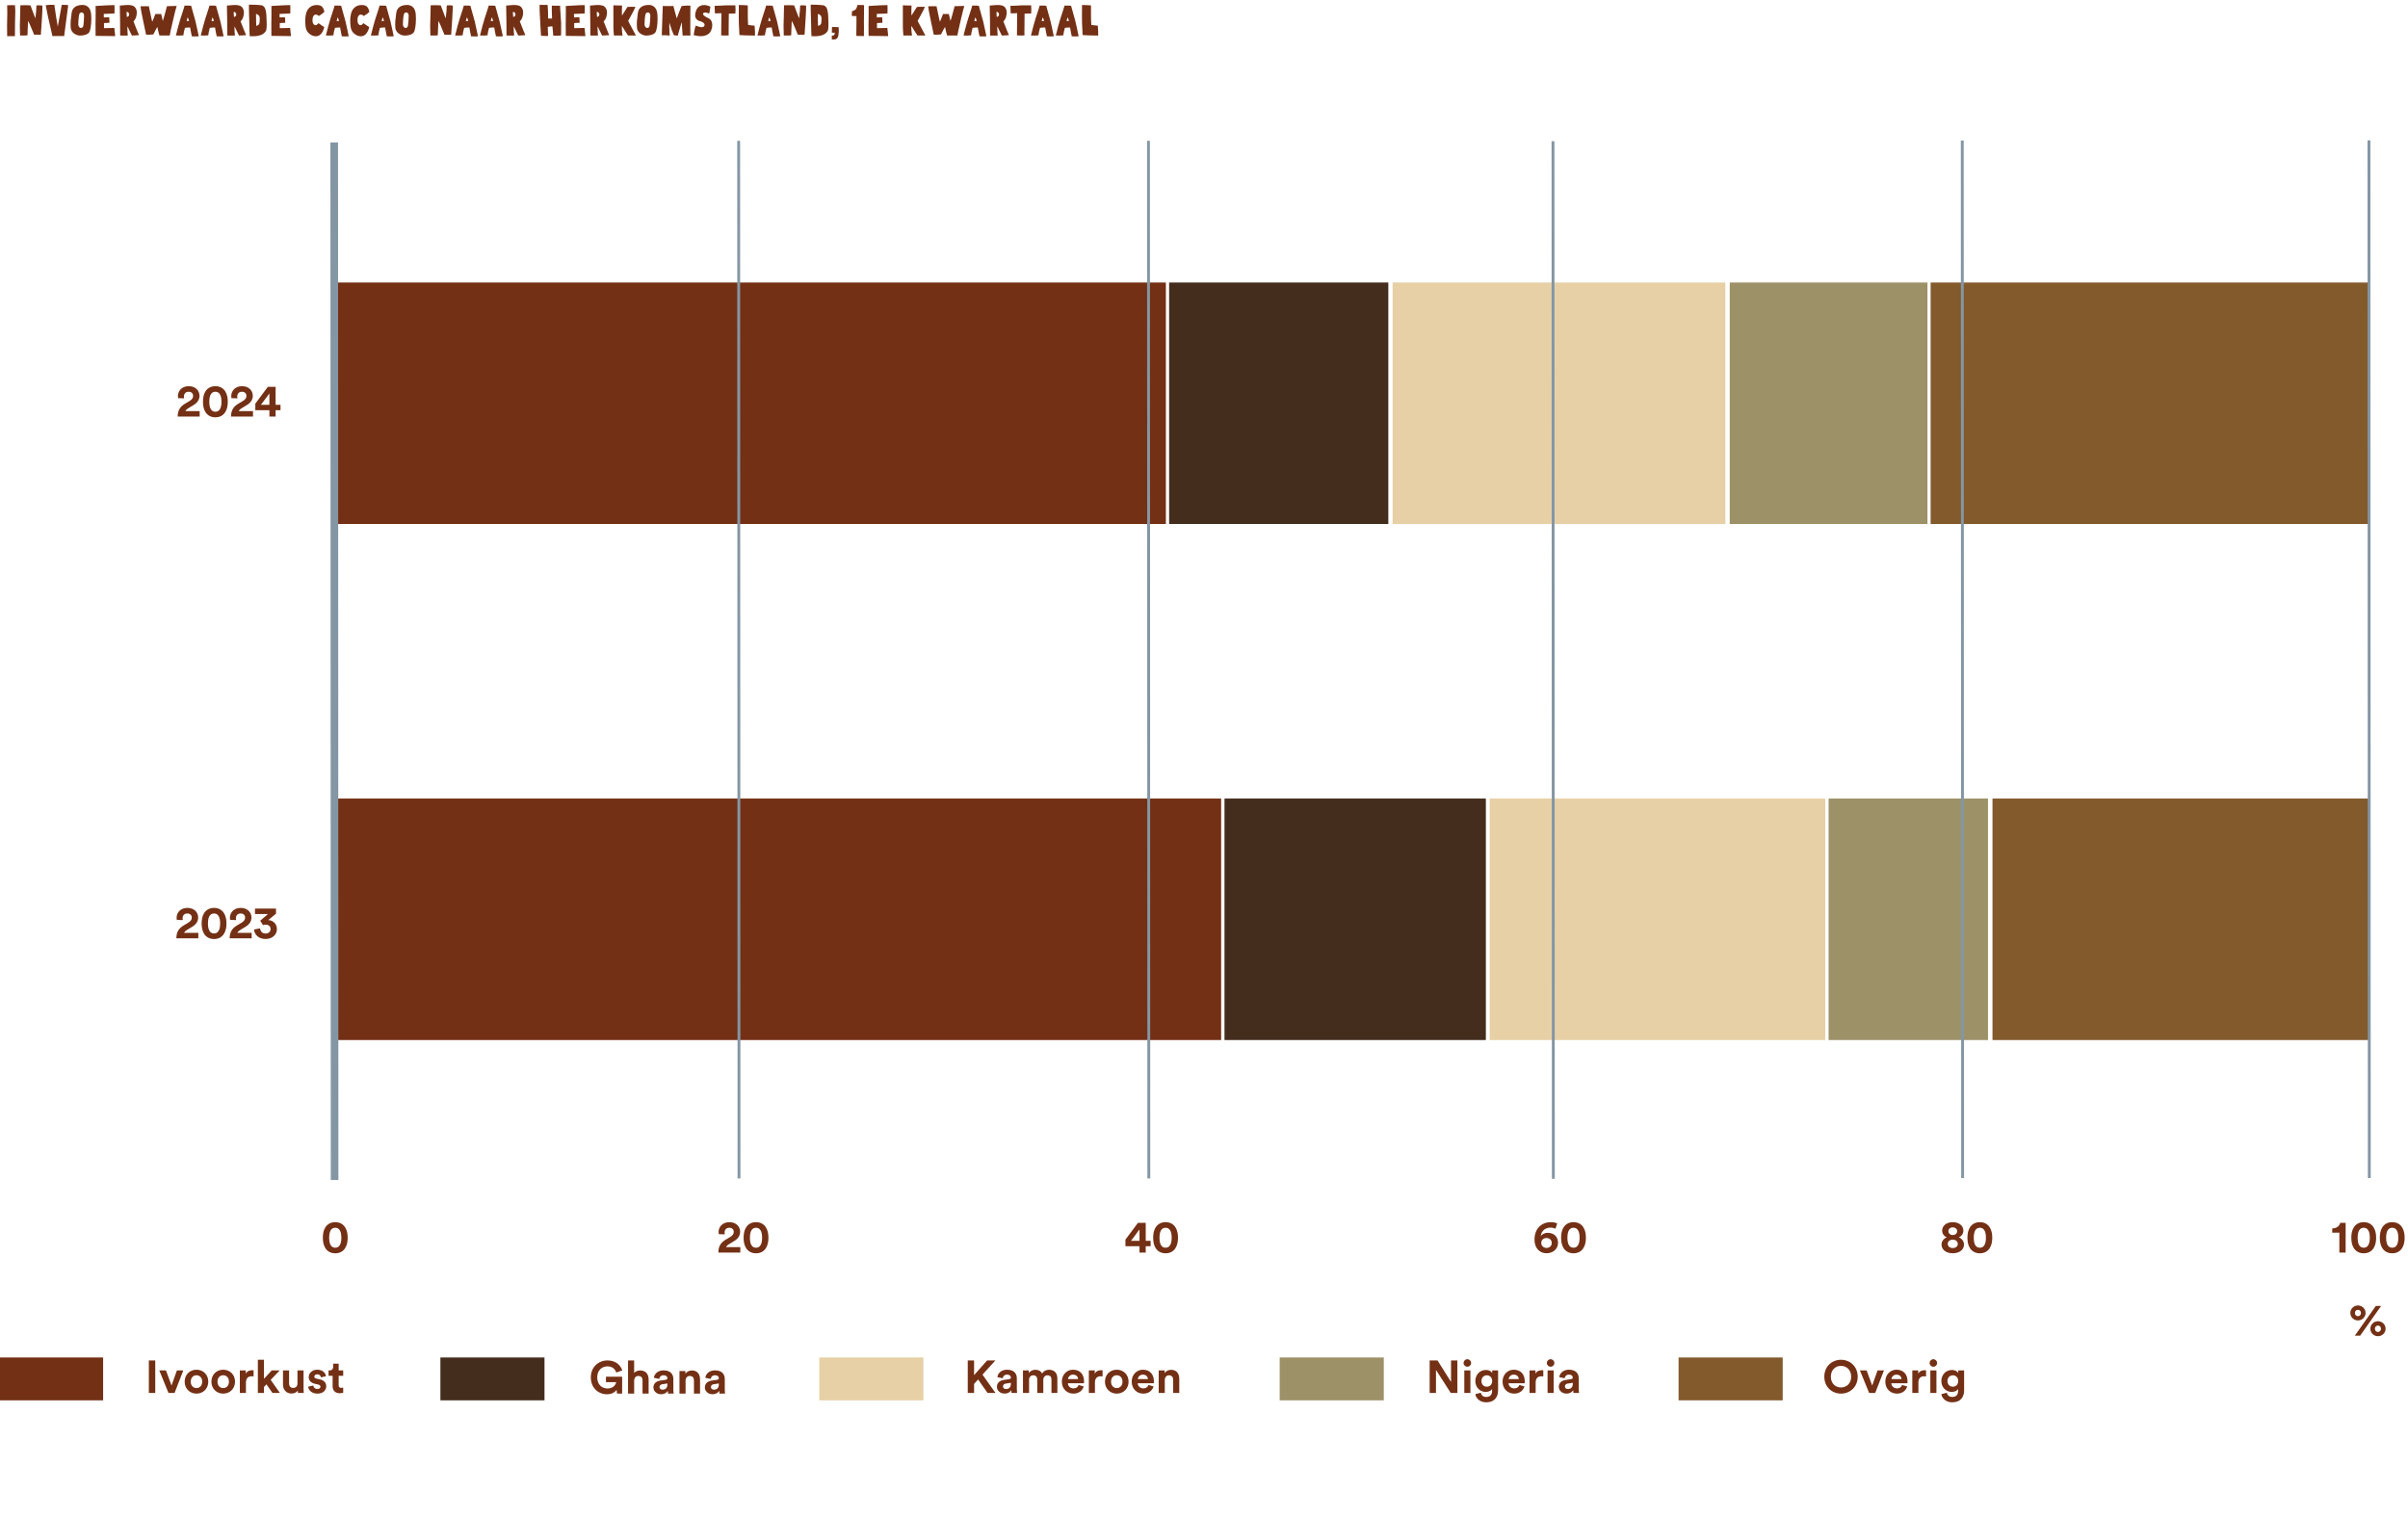 <svg width="631" height="398" viewBox="0 0 631 398" fill="none" xmlns="http://www.w3.org/2000/svg">
<g clip-path="url(#clip0_188_143)">
<path d="M305.51 74.03H88.52V137.31H305.51V74.03Z" fill="#733015"/>
<path d="M319.99 209.25H88.52V272.53H319.99V209.25Z" fill="#733015"/>
<path d="M363.8 74.03H306.36V137.31H363.8V74.03Z" fill="#442D1D"/>
<path d="M389.36 209.25H320.87V272.53H389.36V209.25Z" fill="#442D1D"/>
<path d="M452.12 74.03H364.92V137.31H452.12V74.03Z" fill="#E7D0A6"/>
<path d="M478.29 209.25H390.36V272.53H478.29V209.25Z" fill="#E7D0A6"/>
<path d="M505.08 74.03H453.27V137.31H505.08V74.03Z" fill="#9C9167"/>
<path d="M520.94 209.25H479.17V272.53H520.94V209.25Z" fill="#9C9167"/>
<path d="M620.79 74.03H505.91V137.31H620.79V74.03Z" fill="#835A2C"/>
<path d="M620.84 209.25H522.12V272.53H620.84V209.25Z" fill="#835A2C"/>
<path d="M193.56 36.9L193.65 308.79" stroke="#8496A4" stroke-width="0.75" stroke-miterlimit="10"/>
<path d="M300.95 36.9L301.04 308.79" stroke="#8496A4" stroke-width="0.75" stroke-miterlimit="10"/>
<path d="M406.95 37L407.04 308.89" stroke="#8496A4" stroke-width="0.75" stroke-miterlimit="10"/>
<path d="M514.2 36.82L514.29 308.71" stroke="#8496A4" stroke-width="0.75" stroke-miterlimit="10"/>
<path d="M620.77 36.79L620.86 308.68" stroke="#8496A4" stroke-width="0.75" stroke-miterlimit="10"/>
<path d="M87.58 37.32L87.68 309.21" stroke="#8496A4" stroke-width="2" stroke-miterlimit="10"/>
<path d="M47.906 241.094L46.334 241.046C46.31 240.938 46.274 240.698 46.274 240.506C46.274 239.138 47.306 237.902 49.118 237.902C50.858 237.902 51.926 239.054 51.926 240.41C51.926 241.418 51.374 242.234 50.414 242.822L48.914 243.734C48.614 243.926 48.362 244.142 48.242 244.442H51.974V245.87H46.214C46.226 244.502 46.658 243.386 48.05 242.546L49.334 241.778C49.994 241.382 50.258 240.974 50.258 240.434C50.258 239.87 49.862 239.366 49.082 239.366C48.254 239.366 47.846 239.93 47.846 240.662C47.846 240.806 47.87 240.962 47.906 241.094ZM54.494 241.982C54.494 242.798 54.614 243.494 54.914 243.962C55.154 244.346 55.526 244.598 56.09 244.598C56.666 244.598 57.014 244.346 57.254 243.962C57.566 243.494 57.686 242.798 57.686 241.982C57.686 241.166 57.566 240.47 57.254 240.002C57.014 239.618 56.666 239.366 56.09 239.366C55.526 239.366 55.154 239.618 54.914 240.002C54.614 240.47 54.494 241.166 54.494 241.982ZM52.838 241.982C52.838 240.986 52.994 240.014 53.522 239.21C54.038 238.442 54.878 237.902 56.09 237.902C57.302 237.902 58.142 238.442 58.646 239.21C59.174 240.014 59.342 240.986 59.342 241.982C59.342 242.978 59.174 243.95 58.646 244.754C58.142 245.522 57.302 246.062 56.09 246.062C54.878 246.062 54.038 245.522 53.522 244.754C52.994 243.95 52.838 242.978 52.838 241.982ZM61.875 241.094L60.303 241.046C60.279 240.938 60.243 240.698 60.243 240.506C60.243 239.138 61.275 237.902 63.087 237.902C64.827 237.902 65.895 239.054 65.895 240.41C65.895 241.418 65.343 242.234 64.383 242.822L62.883 243.734C62.583 243.926 62.331 244.142 62.211 244.442H65.943V245.87H60.183C60.195 244.502 60.627 243.386 62.019 242.546L63.303 241.778C63.963 241.382 64.227 240.974 64.227 240.434C64.227 239.87 63.831 239.366 63.051 239.366C62.223 239.366 61.815 239.93 61.815 240.662C61.815 240.806 61.839 240.962 61.875 241.094ZM68.918 242.414L68.186 241.262L70.226 239.51H66.818V238.082H72.326V239.414L70.31 241.094C71.486 241.142 72.566 242.042 72.566 243.47C72.566 244.814 71.462 246.05 69.578 246.05C67.766 246.05 66.662 244.874 66.566 243.566L68.162 243.254C68.198 244.046 68.762 244.622 69.578 244.622C70.406 244.622 70.898 244.094 70.898 243.446C70.898 242.714 70.37 242.294 69.626 242.294C69.29 242.294 69.086 242.354 68.918 242.414Z" fill="#733015"/>
<path d="M48.256 104.384L46.684 104.336C46.66 104.228 46.624 103.988 46.624 103.796C46.624 102.428 47.656 101.192 49.468 101.192C51.208 101.192 52.276 102.344 52.276 103.7C52.276 104.708 51.724 105.524 50.764 106.112L49.264 107.024C48.964 107.216 48.712 107.432 48.592 107.732H52.324V109.16H46.564C46.576 107.792 47.008 106.676 48.4 105.836L49.684 105.068C50.344 104.672 50.608 104.264 50.608 103.724C50.608 103.16 50.212 102.656 49.432 102.656C48.604 102.656 48.196 103.22 48.196 103.952C48.196 104.096 48.22 104.252 48.256 104.384ZM54.844 105.272C54.844 106.088 54.964 106.784 55.264 107.252C55.504 107.636 55.876 107.888 56.44 107.888C57.016 107.888 57.364 107.636 57.604 107.252C57.916 106.784 58.036 106.088 58.036 105.272C58.036 104.456 57.916 103.76 57.604 103.292C57.364 102.908 57.016 102.656 56.44 102.656C55.876 102.656 55.504 102.908 55.264 103.292C54.964 103.76 54.844 104.456 54.844 105.272ZM53.188 105.272C53.188 104.276 53.344 103.304 53.872 102.5C54.388 101.732 55.228 101.192 56.44 101.192C57.652 101.192 58.492 101.732 58.996 102.5C59.524 103.304 59.692 104.276 59.692 105.272C59.692 106.268 59.524 107.24 58.996 108.044C58.492 108.812 57.652 109.352 56.44 109.352C55.228 109.352 54.388 108.812 53.872 108.044C53.344 107.24 53.188 106.268 53.188 105.272ZM62.225 104.384L60.653 104.336C60.629 104.228 60.593 103.988 60.593 103.796C60.593 102.428 61.625 101.192 63.437 101.192C65.177 101.192 66.245 102.344 66.245 103.7C66.245 104.708 65.693 105.524 64.733 106.112L63.233 107.024C62.933 107.216 62.681 107.432 62.561 107.732H66.293V109.16H60.533C60.545 107.792 60.977 106.676 62.369 105.836L63.653 105.068C64.313 104.672 64.577 104.264 64.577 103.724C64.577 103.16 64.181 102.656 63.401 102.656C62.573 102.656 62.165 103.22 62.165 103.952C62.165 104.096 62.189 104.252 62.225 104.384ZM66.908 107.492V105.764L70.184 101.372H72.224V106.076H73.508V107.492H72.224V109.16H70.592V107.492H66.908ZM70.592 106.076V103.1L68.372 106.076H70.592Z" fill="#733015"/>
<path d="M86.258 324.332C86.258 325.148 86.378 325.844 86.678 326.312C86.918 326.696 87.29 326.948 87.854 326.948C88.43 326.948 88.778 326.696 89.018 326.312C89.33 325.844 89.45 325.148 89.45 324.332C89.45 323.516 89.33 322.82 89.018 322.352C88.778 321.968 88.43 321.716 87.854 321.716C87.29 321.716 86.918 321.968 86.678 322.352C86.378 322.82 86.258 323.516 86.258 324.332ZM84.602 324.332C84.602 323.336 84.758 322.364 85.286 321.56C85.802 320.792 86.642 320.252 87.854 320.252C89.066 320.252 89.906 320.792 90.41 321.56C90.938 322.364 91.106 323.336 91.106 324.332C91.106 325.328 90.938 326.3 90.41 327.104C89.906 327.872 89.066 328.412 87.854 328.412C86.642 328.412 85.802 327.872 85.286 327.104C84.758 326.3 84.602 325.328 84.602 324.332Z" fill="#733015"/>
<path d="M189.926 323.444L188.354 323.396C188.33 323.288 188.294 323.048 188.294 322.856C188.294 321.488 189.326 320.252 191.138 320.252C192.878 320.252 193.946 321.404 193.946 322.76C193.946 323.768 193.394 324.584 192.434 325.172L190.934 326.084C190.634 326.276 190.382 326.492 190.262 326.792H193.994V328.22H188.234C188.246 326.852 188.678 325.736 190.07 324.896L191.354 324.128C192.014 323.732 192.278 323.324 192.278 322.784C192.278 322.22 191.882 321.716 191.102 321.716C190.274 321.716 189.866 322.28 189.866 323.012C189.866 323.156 189.89 323.312 189.926 323.444ZM196.514 324.332C196.514 325.148 196.634 325.844 196.934 326.312C197.174 326.696 197.546 326.948 198.11 326.948C198.686 326.948 199.034 326.696 199.274 326.312C199.586 325.844 199.706 325.148 199.706 324.332C199.706 323.516 199.586 322.82 199.274 322.352C199.034 321.968 198.686 321.716 198.11 321.716C197.546 321.716 197.174 321.968 196.934 322.352C196.634 322.82 196.514 323.516 196.514 324.332ZM194.858 324.332C194.858 323.336 195.014 322.364 195.542 321.56C196.058 320.792 196.898 320.252 198.11 320.252C199.322 320.252 200.162 320.792 200.666 321.56C201.194 322.364 201.362 323.336 201.362 324.332C201.362 325.328 201.194 326.3 200.666 327.104C200.162 327.872 199.322 328.412 198.11 328.412C196.898 328.412 196.058 327.872 195.542 327.104C195.014 326.3 194.858 325.328 194.858 324.332Z" fill="#733015"/>
<path d="M294.914 326.552V324.824L298.19 320.432H300.23V325.136H301.514V326.552H300.23V328.22H298.598V326.552H294.914ZM298.598 325.136V322.16L296.378 325.136H298.598ZM303.838 324.332C303.838 325.148 303.958 325.844 304.258 326.312C304.498 326.696 304.87 326.948 305.434 326.948C306.01 326.948 306.358 326.696 306.598 326.312C306.91 325.844 307.03 325.148 307.03 324.332C307.03 323.516 306.91 322.82 306.598 322.352C306.358 321.968 306.01 321.716 305.434 321.716C304.87 321.716 304.498 321.968 304.258 322.352C303.958 322.82 303.838 323.516 303.838 324.332ZM302.182 324.332C302.182 323.336 302.338 322.364 302.866 321.56C303.382 320.792 304.222 320.252 305.434 320.252C306.646 320.252 307.486 320.792 307.99 321.56C308.518 322.364 308.686 323.336 308.686 324.332C308.686 325.328 308.518 326.3 307.99 327.104C307.486 327.872 306.646 328.412 305.434 328.412C304.222 328.412 303.382 327.872 302.866 327.104C302.338 326.3 302.182 325.328 302.182 324.332Z" fill="#733015"/>
<path d="M408.056 320.612L407.6 321.956C407.264 321.812 406.808 321.68 406.316 321.68C404.996 321.68 403.916 322.448 403.736 323.912C404.024 323.48 404.672 323.048 405.584 323.048C407.18 323.048 408.272 324.056 408.272 325.664C408.272 327.26 406.976 328.4 405.26 328.4C403.556 328.4 402.104 327.176 402.104 324.824C402.104 322.028 403.856 320.252 406.424 320.252C407.144 320.252 407.732 320.42 408.056 320.612ZM403.88 325.7C403.88 326.492 404.528 327.008 405.248 327.008C406.004 327.008 406.628 326.504 406.628 325.7C406.628 324.896 406.004 324.404 405.248 324.404C404.504 324.404 403.88 324.896 403.88 325.7ZM410.732 324.332C410.732 325.148 410.852 325.844 411.152 326.312C411.392 326.696 411.764 326.948 412.328 326.948C412.904 326.948 413.252 326.696 413.492 326.312C413.804 325.844 413.924 325.148 413.924 324.332C413.924 323.516 413.804 322.82 413.492 322.352C413.252 321.968 412.904 321.716 412.328 321.716C411.764 321.716 411.392 321.968 411.152 322.352C410.852 322.82 410.732 323.516 410.732 324.332ZM409.076 324.332C409.076 323.336 409.232 322.364 409.76 321.56C410.276 320.792 411.116 320.252 412.328 320.252C413.54 320.252 414.38 320.792 414.884 321.56C415.412 322.364 415.58 323.336 415.58 324.332C415.58 325.328 415.412 326.3 414.884 327.104C414.38 327.872 413.54 328.412 412.328 328.412C411.116 328.412 410.276 327.872 409.76 327.104C409.232 326.3 409.076 325.328 409.076 324.332Z" fill="#733015"/>
<path d="M511.708 323.624C512.44 323.612 512.86 323.156 512.86 322.604C512.86 322.088 512.44 321.62 511.708 321.62C510.988 321.62 510.568 322.088 510.568 322.604C510.568 323.156 510.988 323.612 511.708 323.624ZM511.708 327.032C512.572 327.032 513.028 326.504 513.028 325.952C513.028 325.388 512.584 324.848 511.708 324.848C510.832 324.848 510.4 325.388 510.4 325.952C510.4 326.504 510.856 327.032 511.708 327.032ZM511.708 328.4C509.932 328.4 508.768 327.464 508.768 326.12C508.768 325.28 509.32 324.536 510.148 324.224C509.368 323.936 508.924 323.18 508.924 322.484C508.924 321.176 510.088 320.252 511.708 320.252C513.328 320.252 514.492 321.176 514.492 322.484C514.492 323.168 514.06 323.936 513.28 324.224C514.096 324.524 514.648 325.28 514.648 326.12C514.648 327.464 513.484 328.4 511.708 328.4ZM517.21 324.332C517.21 325.148 517.33 325.844 517.63 326.312C517.87 326.696 518.242 326.948 518.806 326.948C519.382 326.948 519.73 326.696 519.97 326.312C520.282 325.844 520.402 325.148 520.402 324.332C520.402 323.516 520.282 322.82 519.97 322.352C519.73 321.968 519.382 321.716 518.806 321.716C518.242 321.716 517.87 321.968 517.63 322.352C517.33 322.82 517.21 323.516 517.21 324.332ZM515.554 324.332C515.554 323.336 515.71 322.364 516.238 321.56C516.754 320.792 517.594 320.252 518.806 320.252C520.018 320.252 520.858 320.792 521.362 321.56C521.89 322.364 522.058 323.336 522.058 324.332C522.058 325.328 521.89 326.3 521.362 327.104C520.858 327.872 520.018 328.412 518.806 328.412C517.594 328.412 516.754 327.872 516.238 327.104C515.71 326.3 515.554 325.328 515.554 324.332Z" fill="#733015"/>
<path d="M614.658 328.22H613.014V323.012H611.142V321.896C612.282 321.884 613.074 321.248 613.23 320.432H614.658V328.22ZM617.805 324.332C617.805 325.148 617.925 325.844 618.225 326.312C618.465 326.696 618.837 326.948 619.401 326.948C619.977 326.948 620.325 326.696 620.565 326.312C620.877 325.844 620.997 325.148 620.997 324.332C620.997 323.516 620.877 322.82 620.565 322.352C620.325 321.968 619.977 321.716 619.401 321.716C618.837 321.716 618.465 321.968 618.225 322.352C617.925 322.82 617.805 323.516 617.805 324.332ZM616.149 324.332C616.149 323.336 616.305 322.364 616.833 321.56C617.349 320.792 618.189 320.252 619.401 320.252C620.613 320.252 621.453 320.792 621.957 321.56C622.485 322.364 622.653 323.336 622.653 324.332C622.653 325.328 622.485 326.3 621.957 327.104C621.453 327.872 620.613 328.412 619.401 328.412C618.189 328.412 617.349 327.872 616.833 327.104C616.305 326.3 616.149 325.328 616.149 324.332ZM625.27 324.332C625.27 325.148 625.39 325.844 625.69 326.312C625.93 326.696 626.302 326.948 626.866 326.948C627.442 326.948 627.79 326.696 628.03 326.312C628.342 325.844 628.462 325.148 628.462 324.332C628.462 323.516 628.342 322.82 628.03 322.352C627.79 321.968 627.442 321.716 626.866 321.716C626.302 321.716 625.93 321.968 625.69 322.352C625.39 322.82 625.27 323.516 625.27 324.332ZM623.614 324.332C623.614 323.336 623.77 322.364 624.298 321.56C624.814 320.792 625.654 320.252 626.866 320.252C628.078 320.252 628.918 320.792 629.422 321.56C629.95 322.364 630.118 323.336 630.118 324.332C630.118 325.328 629.95 326.3 629.422 327.104C628.918 327.872 628.078 328.412 626.866 328.412C625.654 328.412 624.814 327.872 624.298 327.104C623.77 326.3 623.614 325.328 623.614 324.332Z" fill="#733015"/>
<path d="M617.088 344.048C617.088 344.552 617.436 344.888 617.88 344.888C618.336 344.888 618.672 344.54 618.672 344.048C618.672 343.556 618.336 343.22 617.88 343.22C617.436 343.22 617.088 343.556 617.088 344.048ZM615.888 344.048C615.888 342.944 616.8 342.08 617.88 342.08C618.96 342.08 619.884 342.944 619.884 344.048C619.884 345.164 618.96 346.004 617.88 346.004C616.788 346.004 615.888 345.14 615.888 344.048ZM622.332 348.176C622.332 348.68 622.68 349.016 623.124 349.016C623.58 349.016 623.916 348.668 623.916 348.176C623.916 347.684 623.58 347.348 623.124 347.348C622.68 347.348 622.332 347.684 622.332 348.176ZM621.132 348.176C621.132 347.072 622.044 346.208 623.124 346.208C624.204 346.208 625.128 347.072 625.128 348.176C625.128 349.292 624.204 350.132 623.124 350.132C622.032 350.132 621.132 349.268 621.132 348.176ZM618.456 350H617.064L622.56 342.212H623.952L618.456 350Z" fill="#733015"/>
<path d="M40.684 365H39.004V356.492H40.684V365ZM48.038 359.096L45.746 365H44.15L41.738 359.096H43.49L44.954 363.056L46.358 359.096H48.038ZM51.485 363.728C52.265 363.728 52.985 363.164 52.985 362.048C52.985 360.932 52.265 360.368 51.485 360.368C50.705 360.368 49.985 360.932 49.985 362.048C49.985 363.152 50.705 363.728 51.485 363.728ZM51.485 358.916C53.249 358.916 54.581 360.224 54.581 362.048C54.581 363.86 53.249 365.18 51.485 365.18C49.721 365.18 48.389 363.86 48.389 362.048C48.389 360.224 49.721 358.916 51.485 358.916ZM58.493 363.728C59.273 363.728 59.993 363.164 59.993 362.048C59.993 360.932 59.273 360.368 58.493 360.368C57.713 360.368 56.993 360.932 56.993 362.048C56.993 363.152 57.713 363.728 58.493 363.728ZM58.493 358.916C60.257 358.916 61.589 360.224 61.589 362.048C61.589 363.86 60.257 365.18 58.493 365.18C56.729 365.18 55.397 363.86 55.397 362.048C55.397 360.224 56.729 358.916 58.493 358.916ZM66.449 359.072V360.68C66.269 360.644 66.113 360.632 65.969 360.632C65.153 360.632 64.445 361.028 64.445 362.3V365H62.849V359.096H64.397V359.972C64.757 359.192 65.573 359.048 66.077 359.048C66.209 359.048 66.329 359.06 66.449 359.072ZM73.295 359.096L70.931 361.58L73.343 365H71.387L69.827 362.744L69.167 363.44V365H67.571V356.312H69.167V361.292L71.207 359.096H73.295ZM78.08 365C78.056 364.88 78.032 364.604 78.032 364.364C77.708 364.916 77.024 365.156 76.4 365.156C74.972 365.156 74.156 364.112 74.156 362.828V359.096H75.752V362.504C75.752 363.164 76.088 363.692 76.832 363.692C77.54 363.692 77.948 363.212 77.948 362.528V359.096H79.544V363.932C79.544 364.388 79.58 364.796 79.604 365H78.08ZM80.743 363.356L82.111 363.056C82.147 363.524 82.495 363.956 83.191 363.956C83.719 363.956 83.971 363.68 83.971 363.368C83.971 363.104 83.791 362.888 83.335 362.792L82.555 362.612C81.415 362.36 80.899 361.676 80.899 360.848C80.899 359.792 81.835 358.916 83.107 358.916C84.787 358.916 85.351 359.984 85.423 360.62L84.091 360.92C84.043 360.572 83.791 360.128 83.119 360.128C82.699 360.128 82.363 360.38 82.363 360.716C82.363 361.004 82.579 361.184 82.903 361.244L83.743 361.424C84.907 361.664 85.495 362.372 85.495 363.236C85.495 364.196 84.751 365.18 83.203 365.18C81.427 365.18 80.815 364.028 80.743 363.356ZM88.746 357.332V359.096H89.934V360.512H88.746V362.984C88.746 363.5 88.986 363.668 89.442 363.668C89.634 363.668 89.85 363.644 89.934 363.62V364.94C89.79 365 89.502 365.084 89.034 365.084C87.882 365.084 87.162 364.4 87.162 363.26V360.512H86.094V359.096H86.394C87.018 359.096 87.306 358.688 87.306 358.16V357.332H88.746Z" fill="#733015"/>
<path d="M163.028 365.17H161.684L161.576 364.198C161.192 364.774 160.352 365.35 159.068 365.35C156.776 365.35 154.82 363.67 154.82 360.922C154.82 358.174 156.872 356.482 159.176 356.482C161.408 356.482 162.644 357.79 163.064 359.098L161.48 359.662C161.264 358.906 160.556 358.03 159.176 358.03C157.892 358.03 156.5 358.906 156.5 360.922C156.5 362.842 157.76 363.838 159.188 363.838C160.76 363.838 161.372 362.782 161.468 362.182H158.78V360.742H163.028V365.17ZM166.175 361.702V365.17H164.579V356.482H166.175V359.758C166.559 359.302 167.207 359.11 167.771 359.11C169.271 359.11 169.967 360.154 169.967 361.45V365.17H168.371V361.726C168.371 361.066 168.047 360.55 167.279 360.55C166.607 360.55 166.211 361.054 166.175 361.702ZM171.226 363.562C171.226 362.506 172.006 361.918 172.99 361.774L174.442 361.558C174.778 361.51 174.886 361.342 174.886 361.138C174.886 360.718 174.562 360.37 173.89 360.37C173.194 360.37 172.81 360.814 172.762 361.33L171.346 361.03C171.442 360.106 172.294 359.086 173.878 359.086C175.75 359.086 176.446 360.142 176.446 361.33V364.234C176.446 364.546 176.482 364.966 176.518 365.17H175.054C175.018 365.014 174.994 364.69 174.994 364.462C174.694 364.93 174.13 365.338 173.254 365.338C171.994 365.338 171.226 364.486 171.226 363.562ZM173.59 364.15C174.262 364.15 174.886 363.826 174.886 362.782V362.518L173.554 362.722C173.146 362.782 172.822 363.01 172.822 363.466C172.822 363.814 173.074 364.15 173.59 364.15ZM179.651 361.774V365.17H178.055V359.266H179.603V359.998C179.963 359.386 180.671 359.11 181.307 359.11C182.771 359.11 183.443 360.154 183.443 361.45V365.17H181.847V361.726C181.847 361.066 181.523 360.55 180.755 360.55C180.059 360.55 179.651 361.09 179.651 361.774ZM184.703 363.562C184.703 362.506 185.483 361.918 186.467 361.774L187.919 361.558C188.255 361.51 188.363 361.342 188.363 361.138C188.363 360.718 188.039 360.37 187.367 360.37C186.671 360.37 186.287 360.814 186.239 361.33L184.823 361.03C184.919 360.106 185.771 359.086 187.355 359.086C189.227 359.086 189.923 360.142 189.923 361.33V364.234C189.923 364.546 189.959 364.966 189.995 365.17H188.531C188.495 365.014 188.471 364.69 188.471 364.462C188.171 364.93 187.607 365.338 186.731 365.338C185.471 365.338 184.703 364.486 184.703 363.562ZM187.067 364.15C187.739 364.15 188.363 363.826 188.363 362.782V362.518L187.031 362.722C186.623 362.782 186.299 363.01 186.299 363.466C186.299 363.814 186.551 364.15 187.067 364.15Z" fill="#733015"/>
<path d="M258.778 365L256.306 361.472L255.25 362.636V365H253.594V356.492H255.25V360.344L258.658 356.492H260.83L257.458 360.2L260.854 365H258.778ZM261.235 363.392C261.235 362.336 262.015 361.748 262.999 361.604L264.451 361.388C264.787 361.34 264.895 361.172 264.895 360.968C264.895 360.548 264.571 360.2 263.899 360.2C263.203 360.2 262.819 360.644 262.771 361.16L261.355 360.86C261.451 359.936 262.303 358.916 263.887 358.916C265.759 358.916 266.455 359.972 266.455 361.16V364.064C266.455 364.376 266.491 364.796 266.527 365H265.063C265.027 364.844 265.003 364.52 265.003 364.292C264.703 364.76 264.139 365.168 263.263 365.168C262.003 365.168 261.235 364.316 261.235 363.392ZM263.599 363.98C264.271 363.98 264.895 363.656 264.895 362.612V362.348L263.563 362.552C263.155 362.612 262.831 362.84 262.831 363.296C262.831 363.644 263.083 363.98 263.599 363.98ZM269.659 365H268.063V359.096H269.587V359.816C269.911 359.24 270.667 358.928 271.315 358.928C272.119 358.928 272.767 359.276 273.067 359.912C273.535 359.192 274.159 358.928 274.939 358.928C276.031 358.928 277.075 359.588 277.075 361.172V365H275.527V361.496C275.527 360.86 275.215 360.38 274.483 360.38C273.799 360.38 273.391 360.908 273.391 361.544V365H271.807V361.496C271.807 360.86 271.483 360.38 270.763 360.38C270.067 360.38 269.659 360.896 269.659 361.544V365ZM279.856 361.376H282.496C282.472 360.788 282.088 360.212 281.176 360.212C280.348 360.212 279.892 360.836 279.856 361.376ZM282.652 362.912L283.984 363.308C283.684 364.328 282.748 365.18 281.296 365.18C279.676 365.18 278.248 364.016 278.248 362.024C278.248 360.14 279.64 358.916 281.152 358.916C282.976 358.916 284.068 360.08 284.068 361.976C284.068 362.204 284.044 362.444 284.044 362.468H279.82C279.856 363.248 280.516 363.812 281.308 363.812C282.052 363.812 282.46 363.44 282.652 362.912ZM288.925 359.072V360.68C288.745 360.644 288.589 360.632 288.445 360.632C287.629 360.632 286.921 361.028 286.921 362.3V365H285.325V359.096H286.873V359.972C287.233 359.192 288.049 359.048 288.553 359.048C288.685 359.048 288.805 359.06 288.925 359.072ZM292.641 363.728C293.421 363.728 294.141 363.164 294.141 362.048C294.141 360.932 293.421 360.368 292.641 360.368C291.861 360.368 291.141 360.932 291.141 362.048C291.141 363.152 291.861 363.728 292.641 363.728ZM292.641 358.916C294.405 358.916 295.737 360.224 295.737 362.048C295.737 363.86 294.405 365.18 292.641 365.18C290.877 365.18 289.545 363.86 289.545 362.048C289.545 360.224 290.877 358.916 292.641 358.916ZM298.161 361.376H300.801C300.777 360.788 300.393 360.212 299.481 360.212C298.653 360.212 298.197 360.836 298.161 361.376ZM300.957 362.912L302.289 363.308C301.989 364.328 301.053 365.18 299.601 365.18C297.981 365.18 296.553 364.016 296.553 362.024C296.553 360.14 297.945 358.916 299.457 358.916C301.281 358.916 302.373 360.08 302.373 361.976C302.373 362.204 302.349 362.444 302.349 362.468H298.125C298.161 363.248 298.821 363.812 299.613 363.812C300.357 363.812 300.765 363.44 300.957 362.912ZM305.226 361.604V365H303.63V359.096H305.178V359.828C305.538 359.216 306.246 358.94 306.882 358.94C308.346 358.94 309.018 359.984 309.018 361.28V365H307.422V361.556C307.422 360.896 307.098 360.38 306.33 360.38C305.634 360.38 305.226 360.92 305.226 361.604Z" fill="#733015"/>
<path d="M381.894 365H380.154L376.29 358.964V365H374.634V356.492H376.698L380.238 362.12V356.492H381.894V365ZM385.309 365H383.713V359.096H385.309V365ZM383.521 357.164C383.521 356.612 383.965 356.168 384.505 356.168C385.057 356.168 385.489 356.612 385.489 357.164C385.489 357.692 385.057 358.136 384.505 358.136C383.965 358.136 383.521 357.692 383.521 357.164ZM386.598 365.324L388.038 364.94C388.146 365.588 388.662 366.056 389.418 366.056C390.426 366.056 390.99 365.552 390.99 364.412V363.98C390.75 364.364 390.198 364.736 389.346 364.736C387.774 364.736 386.598 363.524 386.598 361.868C386.598 360.308 387.726 358.988 389.346 358.988C390.282 358.988 390.822 359.396 391.026 359.792V359.096H392.562V364.364C392.562 365.984 391.686 367.46 389.466 367.46C387.846 367.46 386.766 366.452 386.598 365.324ZM389.622 363.368C390.438 363.368 391.014 362.78 391.014 361.868C391.014 360.956 390.39 360.38 389.622 360.38C388.83 360.38 388.206 360.956 388.206 361.868C388.206 362.792 388.794 363.368 389.622 363.368ZM395.342 361.376H397.982C397.958 360.788 397.574 360.212 396.662 360.212C395.834 360.212 395.378 360.836 395.342 361.376ZM398.138 362.912L399.47 363.308C399.17 364.328 398.234 365.18 396.782 365.18C395.162 365.18 393.734 364.016 393.734 362.024C393.734 360.14 395.126 358.916 396.638 358.916C398.462 358.916 399.554 360.08 399.554 361.976C399.554 362.204 399.53 362.444 399.53 362.468H395.306C395.342 363.248 396.002 363.812 396.794 363.812C397.538 363.812 397.946 363.44 398.138 362.912ZM404.41 359.072V360.68C404.23 360.644 404.074 360.632 403.93 360.632C403.114 360.632 402.406 361.028 402.406 362.3V365H400.81V359.096H402.358V359.972C402.718 359.192 403.534 359.048 404.038 359.048C404.17 359.048 404.29 359.06 404.41 359.072ZM407.129 365H405.533V359.096H407.129V365ZM405.341 357.164C405.341 356.612 405.785 356.168 406.325 356.168C406.877 356.168 407.309 356.612 407.309 357.164C407.309 357.692 406.877 358.136 406.325 358.136C405.785 358.136 405.341 357.692 405.341 357.164ZM408.478 363.392C408.478 362.336 409.258 361.748 410.242 361.604L411.694 361.388C412.03 361.34 412.138 361.172 412.138 360.968C412.138 360.548 411.814 360.2 411.142 360.2C410.446 360.2 410.062 360.644 410.014 361.16L408.598 360.86C408.694 359.936 409.546 358.916 411.13 358.916C413.002 358.916 413.698 359.972 413.698 361.16V364.064C413.698 364.376 413.734 364.796 413.77 365H412.306C412.27 364.844 412.246 364.52 412.246 364.292C411.946 364.76 411.382 365.168 410.506 365.168C409.246 365.168 408.478 364.316 408.478 363.392ZM410.842 363.98C411.514 363.98 412.138 363.656 412.138 362.612V362.348L410.806 362.552C410.398 362.612 410.074 362.84 410.074 363.296C410.074 363.644 410.326 363.98 410.842 363.98Z" fill="#733015"/>
<path d="M479.766 360.74C479.766 362.66 481.11 363.572 482.418 363.572C483.738 363.572 485.082 362.66 485.082 360.74C485.082 358.82 483.738 357.908 482.418 357.908C481.11 357.908 479.766 358.82 479.766 360.74ZM478.05 360.752C478.05 358.004 480.114 356.312 482.418 356.312C484.734 356.312 486.798 358.004 486.798 360.752C486.798 363.488 484.734 365.18 482.418 365.18C480.114 365.18 478.05 363.488 478.05 360.752ZM493.681 359.096L491.389 365H489.793L487.381 359.096H489.133L490.597 363.056L492.001 359.096H493.681ZM495.641 361.376H498.281C498.257 360.788 497.873 360.212 496.961 360.212C496.133 360.212 495.677 360.836 495.641 361.376ZM498.437 362.912L499.769 363.308C499.469 364.328 498.533 365.18 497.081 365.18C495.461 365.18 494.033 364.016 494.033 362.024C494.033 360.14 495.425 358.916 496.937 358.916C498.761 358.916 499.853 360.08 499.853 361.976C499.853 362.204 499.829 362.444 499.829 362.468H495.605C495.641 363.248 496.301 363.812 497.093 363.812C497.837 363.812 498.245 363.44 498.437 362.912ZM504.709 359.072V360.68C504.529 360.644 504.373 360.632 504.229 360.632C503.413 360.632 502.705 361.028 502.705 362.3V365H501.109V359.096H502.657V359.972C503.017 359.192 503.833 359.048 504.337 359.048C504.469 359.048 504.589 359.06 504.709 359.072ZM507.428 365H505.832V359.096H507.428V365ZM505.64 357.164C505.64 356.612 506.084 356.168 506.624 356.168C507.176 356.168 507.608 356.612 507.608 357.164C507.608 357.692 507.176 358.136 506.624 358.136C506.084 358.136 505.64 357.692 505.64 357.164ZM508.717 365.324L510.157 364.94C510.265 365.588 510.781 366.056 511.537 366.056C512.545 366.056 513.109 365.552 513.109 364.412V363.98C512.869 364.364 512.317 364.736 511.465 364.736C509.893 364.736 508.717 363.524 508.717 361.868C508.717 360.308 509.845 358.988 511.465 358.988C512.401 358.988 512.941 359.396 513.145 359.792V359.096H514.681V364.364C514.681 365.984 513.805 367.46 511.585 367.46C509.965 367.46 508.885 366.452 508.717 365.324ZM511.741 363.368C512.557 363.368 513.133 362.78 513.133 361.868C513.133 360.956 512.509 360.38 511.741 360.38C510.949 360.38 510.325 360.956 510.325 361.868C510.325 362.792 510.913 363.368 511.741 363.368Z" fill="#733015"/>
<path d="M27.022 355.71H-0.258V366.94H27.022V355.71Z" fill="#733015"/>
<path d="M142.682 355.71H115.402V366.94H142.682V355.71Z" fill="#442D1D"/>
<path d="M241.972 355.71H214.692V366.94H241.972V355.71Z" fill="#E7D0A6"/>
<path d="M362.612 355.71H335.332V366.94H362.612V355.71Z" fill="#9C9167"/>
<path d="M467.142 355.71H439.862V366.94H467.142V355.71Z" fill="#835A2C"/>
<path d="M1.874 5.312C1.922 4.168 1.922 2.86 1.874 1.388C2.01 1.388 2.222 1.38 2.51 1.364C2.806 1.348 3.07 1.34 3.302 1.34C3.542 1.34 3.754 1.356 3.938 1.388C3.986 1.964 4.01 2.476 4.01 2.924C4.01 3.372 3.998 3.88 3.974 4.448C3.95 5.008 3.938 5.456 3.938 5.792C3.914 8.016 3.906 9.244 3.914 9.476H1.874C1.874 9.204 1.87 8.772 1.862 8.18C1.854 7.58 1.85 7.04 1.85 6.56C1.85 6.072 1.858 5.656 1.874 5.312ZM5.261 4.532C5.269 4.444 5.293 3.392 5.333 1.376C5.909 1.36 6.449 1.356 6.953 1.364C7.465 1.372 7.809 1.388 7.985 1.412C8.721 3.42 9.153 4.552 9.281 4.808C9.345 4.336 9.409 3.704 9.473 2.912C9.537 2.112 9.565 1.612 9.557 1.412C10.261 1.364 10.781 1.384 11.117 1.472C11.141 1.92 11.097 3.068 10.985 4.916C10.873 6.764 10.781 8.156 10.709 9.092C10.517 9.108 10.301 9.116 10.061 9.116C9.829 9.116 9.597 9.112 9.365 9.104C9.133 9.096 8.993 9.092 8.945 9.092C8.849 8.884 8.681 8.48 8.441 7.88C8.201 7.28 7.989 6.776 7.805 6.368C7.621 5.952 7.469 5.652 7.349 5.468C7.333 5.892 7.313 6.424 7.289 7.064C7.265 7.696 7.245 8.184 7.229 8.528C7.221 8.872 7.217 9.1 7.217 9.212C6.969 9.316 6.317 9.348 5.261 9.308C5.221 8.628 5.201 7.788 5.201 6.788C5.209 5.78 5.229 5.028 5.261 4.532ZM13.736 9.452C12.784 5.396 12.197 2.7 11.973 1.364C12.677 1.252 13.432 1.22 14.241 1.268C14.329 1.964 14.485 3.024 14.709 4.448C14.932 5.864 15.076 6.7 15.14 6.956C15.245 6.5 15.428 5.496 15.693 3.944C15.964 2.392 16.128 1.5 16.184 1.268C16.945 1.252 17.509 1.28 17.877 1.352C17.261 6.112 16.904 8.812 16.808 9.452C16.721 9.452 16.424 9.448 15.921 9.44C15.425 9.44 14.973 9.44 14.565 9.44C14.156 9.44 13.88 9.444 13.736 9.452ZM18.524 7.256C18.484 6.624 18.484 6.028 18.524 5.468C18.572 4.9 18.656 4.196 18.776 3.356C18.968 2.052 19.872 1.364 21.488 1.292C22.152 1.268 22.696 1.456 23.12 1.856C23.544 2.256 23.796 2.864 23.876 3.68C23.948 4.536 23.948 5.368 23.876 6.176C23.812 6.984 23.7 7.632 23.54 8.12C23.292 8.864 22.464 9.264 21.056 9.32C20.808 9.328 20.544 9.292 20.264 9.212C19.992 9.124 19.728 8.996 19.472 8.828C19.216 8.66 19 8.44 18.824 8.168C18.648 7.888 18.548 7.584 18.524 7.256ZM20.732 3.896C20.66 4.232 20.604 4.668 20.564 5.204C20.524 5.74 20.508 6.144 20.516 6.416C20.516 6.648 20.584 6.856 20.72 7.04C20.856 7.216 20.996 7.312 21.14 7.328C21.3 7.344 21.44 7.308 21.56 7.22C21.688 7.132 21.78 6.976 21.836 6.752C21.884 6.536 21.928 6.124 21.968 5.516C22.008 4.908 22.028 4.436 22.028 4.1C22.028 3.828 21.964 3.62 21.836 3.476C21.716 3.324 21.58 3.248 21.428 3.248C21.052 3.248 20.82 3.464 20.732 3.896ZM30.19 9.464C29.838 9.44 29.022 9.428 27.742 9.428C26.462 9.428 25.566 9.42 25.054 9.404C25.054 8.996 25.05 8.484 25.042 7.868C25.034 7.252 25.03 6.732 25.03 6.308C25.03 5.884 25.038 5.5 25.054 5.156C25.078 4.724 25.082 4.036 25.066 3.092C25.05 2.148 25.046 1.64 25.054 1.568C25.334 1.552 25.862 1.52 26.638 1.472C27.422 1.424 28.118 1.388 28.726 1.364C29.342 1.332 29.766 1.324 29.998 1.34C30.03 1.86 30.03 2.592 29.998 3.536C29.83 3.528 29.342 3.548 28.534 3.596C27.734 3.636 27.286 3.652 27.19 3.644C27.19 3.74 27.194 3.904 27.202 4.136C27.21 4.36 27.214 4.504 27.214 4.568L28.618 4.52C28.666 5.344 28.69 5.824 28.69 5.96L27.25 6.044C27.242 6.676 27.242 7.12 27.25 7.376C28.826 7.328 29.73 7.308 29.962 7.316C30.114 8.74 30.19 9.456 30.19 9.464ZM31.489 9.308C31.505 8.876 31.497 7.576 31.465 5.408C31.441 3.24 31.417 1.924 31.393 1.46C31.537 1.452 31.769 1.432 32.089 1.4C32.417 1.368 32.653 1.348 32.797 1.34C32.949 1.324 33.157 1.312 33.421 1.304C33.685 1.296 33.889 1.304 34.033 1.328C34.185 1.344 34.353 1.376 34.537 1.424C34.729 1.464 34.893 1.528 35.029 1.616C35.165 1.696 35.285 1.8 35.389 1.928C35.645 2.208 35.793 2.592 35.833 3.08C35.873 3.56 35.813 4.036 35.653 4.508C35.493 4.972 35.265 5.332 34.969 5.588C35.809 7.74 36.297 8.944 36.433 9.2C35.721 9.272 35.097 9.308 34.561 9.308C34.449 9.116 34.245 8.7 33.949 8.06C33.661 7.42 33.469 7.04 33.373 6.92C33.373 7.304 33.381 7.676 33.397 8.036C33.421 8.396 33.441 8.688 33.457 8.912C33.481 9.128 33.493 9.26 33.493 9.308C33.381 9.308 33.173 9.312 32.869 9.32C32.565 9.32 32.293 9.32 32.053 9.32C31.813 9.32 31.625 9.316 31.489 9.308ZM33.157 3.152C33.165 3.256 33.177 3.468 33.193 3.788C33.217 4.1 33.233 4.316 33.241 4.436C33.409 4.42 33.549 4.356 33.661 4.244C33.781 4.124 33.841 3.968 33.841 3.776C33.833 3.576 33.761 3.408 33.625 3.272C33.489 3.136 33.333 3.096 33.157 3.152ZM38.28 9.092C38.256 8.94 38.008 7.764 37.536 5.564C37.072 3.364 36.832 2.06 36.816 1.652C37.032 1.652 37.296 1.648 37.608 1.64C37.92 1.632 38.184 1.628 38.4 1.628C38.624 1.628 38.828 1.636 39.012 1.652C39.068 1.9 39.164 2.352 39.3 3.008C39.436 3.664 39.56 4.256 39.672 4.784C39.784 5.304 39.856 5.608 39.888 5.696C40 5.456 40.112 5.2 40.224 4.928C40.336 4.648 40.444 4.368 40.548 4.088C40.652 3.808 40.704 3.668 40.704 3.668H42.24C42.48 4.652 42.62 5.26 42.66 5.492C42.772 5.196 42.9 4.784 43.044 4.256C43.196 3.72 43.344 3.172 43.488 2.612C43.632 2.044 43.716 1.716 43.74 1.628C43.892 1.628 44.316 1.612 45.012 1.58C45.708 1.548 46.136 1.54 46.296 1.556C46.184 1.916 46.056 2.376 45.912 2.936C45.776 3.496 45.62 4.144 45.444 4.88C45.276 5.608 45.18 6.024 45.156 6.128C45.028 6.64 44.884 7.264 44.724 8C44.572 8.736 44.488 9.172 44.472 9.308H41.784C41.72 9.108 41.648 8.86 41.568 8.564C41.496 8.268 41.428 7.964 41.364 7.652C41.3 7.34 41.256 7.14 41.232 7.052C41.024 7.38 40.672 8.036 40.176 9.02C39.96 9.052 39.632 9.076 39.192 9.092C38.752 9.1 38.448 9.1 38.28 9.092ZM47.28 4.916C47.376 4.604 47.512 4.184 47.688 3.656C47.864 3.128 48.008 2.684 48.12 2.324C48.24 1.956 48.324 1.668 48.372 1.46C49.284 1.46 49.856 1.476 50.088 1.508C50.208 1.964 50.404 2.664 50.676 3.608C50.948 4.544 51.132 5.204 51.228 5.588C51.348 6.068 51.508 6.788 51.708 7.748C51.916 8.708 52.04 9.296 52.08 9.512C51.328 9.56 50.724 9.56 50.268 9.512C50.22 9.256 50.136 8.848 50.016 8.288C49.896 7.72 49.832 7.356 49.824 7.196C49.328 7.196 48.876 7.228 48.468 7.292C48.38 7.564 48.288 7.924 48.192 8.372C48.104 8.82 48.06 9.116 48.06 9.26C47.868 9.284 47.532 9.304 47.052 9.32C46.572 9.328 46.252 9.32 46.092 9.296C46.532 7.512 46.928 6.052 47.28 4.916ZM48.9 5.504C48.9 5.504 49.112 5.504 49.536 5.504C49.424 5.056 49.304 4.732 49.176 4.532C49.104 4.844 49.012 5.168 48.9 5.504ZM53.796 4.916C53.892 4.604 54.028 4.184 54.204 3.656C54.38 3.128 54.524 2.684 54.636 2.324C54.756 1.956 54.84 1.668 54.888 1.46C55.8 1.46 56.372 1.476 56.604 1.508C56.724 1.964 56.92 2.664 57.192 3.608C57.464 4.544 57.648 5.204 57.744 5.588C57.864 6.068 58.024 6.788 58.224 7.748C58.432 8.708 58.556 9.296 58.596 9.512C57.844 9.56 57.24 9.56 56.784 9.512C56.736 9.256 56.652 8.848 56.532 8.288C56.412 7.72 56.348 7.356 56.34 7.196C55.844 7.196 55.392 7.228 54.984 7.292C54.896 7.564 54.804 7.924 54.708 8.372C54.62 8.82 54.576 9.116 54.576 9.26C54.384 9.284 54.048 9.304 53.568 9.32C53.088 9.328 52.768 9.32 52.608 9.296C53.048 7.512 53.444 6.052 53.796 4.916ZM55.416 5.504C55.416 5.504 55.628 5.504 56.052 5.504C55.94 5.056 55.82 4.732 55.692 4.532C55.62 4.844 55.528 5.168 55.416 5.504ZM59.555 9.308C59.571 8.876 59.563 7.576 59.531 5.408C59.507 3.24 59.483 1.924 59.459 1.46C59.603 1.452 59.835 1.432 60.155 1.4C60.483 1.368 60.719 1.348 60.863 1.34C61.015 1.324 61.223 1.312 61.487 1.304C61.751 1.296 61.955 1.304 62.099 1.328C62.251 1.344 62.419 1.376 62.603 1.424C62.795 1.464 62.959 1.528 63.095 1.616C63.231 1.696 63.351 1.8 63.455 1.928C63.711 2.208 63.859 2.592 63.899 3.08C63.939 3.56 63.879 4.036 63.719 4.508C63.559 4.972 63.331 5.332 63.035 5.588C63.875 7.74 64.363 8.944 64.499 9.2C63.787 9.272 63.163 9.308 62.627 9.308C62.515 9.116 62.311 8.7 62.015 8.06C61.727 7.42 61.535 7.04 61.439 6.92C61.439 7.304 61.447 7.676 61.463 8.036C61.487 8.396 61.507 8.688 61.523 8.912C61.547 9.128 61.559 9.26 61.559 9.308C61.447 9.308 61.239 9.312 60.935 9.32C60.631 9.32 60.359 9.32 60.119 9.32C59.879 9.32 59.691 9.316 59.555 9.308ZM61.223 3.152C61.231 3.256 61.243 3.468 61.259 3.788C61.283 4.1 61.299 4.316 61.307 4.436C61.475 4.42 61.615 4.356 61.727 4.244C61.847 4.124 61.907 3.968 61.907 3.776C61.899 3.576 61.827 3.408 61.691 3.272C61.555 3.136 61.399 3.096 61.223 3.152ZM65.309 5.108C65.309 4.996 65.289 4.416 65.249 3.368C65.217 2.312 65.209 1.596 65.225 1.22C66.593 1.22 67.665 1.268 68.441 1.364C68.657 1.388 68.849 1.472 69.017 1.616C69.185 1.752 69.313 1.908 69.401 2.084C69.497 2.26 69.573 2.48 69.629 2.744C69.693 3.008 69.733 3.232 69.749 3.416C69.773 3.6 69.793 3.816 69.809 4.064C69.913 5.776 69.913 6.984 69.809 7.688C69.761 8 69.613 8.28 69.365 8.528C69.125 8.776 68.849 8.968 68.537 9.104C68.233 9.232 67.905 9.328 67.553 9.392C67.153 9.464 66.733 9.5 66.293 9.5C65.853 9.5 65.565 9.492 65.429 9.476C65.381 8.852 65.341 7.396 65.309 5.108ZM67.085 3.656C67.085 3.952 67.093 4.504 67.109 5.312C67.133 6.112 67.145 6.596 67.145 6.764C67.289 6.756 67.453 6.692 67.637 6.572C67.829 6.444 67.941 6.296 67.973 6.128C68.045 5.744 68.073 5.252 68.057 4.652C68.049 4.404 67.953 4.188 67.769 4.004C67.593 3.812 67.365 3.696 67.085 3.656ZM76.256 9.464C75.904 9.44 75.088 9.428 73.808 9.428C72.528 9.428 71.632 9.42 71.12 9.404C71.12 8.996 71.116 8.484 71.108 7.868C71.1 7.252 71.096 6.732 71.096 6.308C71.096 5.884 71.104 5.5 71.12 5.156C71.144 4.724 71.148 4.036 71.132 3.092C71.116 2.148 71.112 1.64 71.12 1.568C71.4 1.552 71.928 1.52 72.704 1.472C73.488 1.424 74.184 1.388 74.792 1.364C75.408 1.332 75.832 1.324 76.064 1.34C76.096 1.86 76.096 2.592 76.064 3.536C75.896 3.528 75.408 3.548 74.6 3.596C73.8 3.636 73.352 3.652 73.256 3.644C73.256 3.74 73.26 3.904 73.268 4.136C73.276 4.36 73.28 4.504 73.28 4.568L74.684 4.52C74.732 5.344 74.756 5.824 74.756 5.96L73.316 6.044C73.308 6.676 73.308 7.12 73.316 7.376C74.892 7.328 75.796 7.308 76.028 7.316C76.18 8.74 76.256 9.456 76.256 9.464ZM80.108 7.136C80.02 6.536 79.976 5.948 79.976 5.372C79.984 4.796 80.052 4.216 80.18 3.632C80.34 2.944 80.652 2.392 81.116 1.976C81.588 1.56 82.184 1.34 82.904 1.316C83.264 1.3 83.572 1.336 83.828 1.424C84.084 1.504 84.288 1.632 84.44 1.808C84.592 1.984 84.708 2.176 84.788 2.384C84.876 2.584 84.948 2.824 85.004 3.104C84.74 3.392 84.256 3.756 83.552 4.196C83.448 4.068 83.308 3.972 83.132 3.908C82.964 3.836 82.788 3.812 82.604 3.836C82.428 3.852 82.268 3.968 82.124 4.184C81.988 4.392 81.912 4.692 81.896 5.084C81.864 5.604 81.94 5.996 82.124 6.26C82.316 6.524 82.536 6.632 82.784 6.584C83.032 6.528 83.24 6.352 83.408 6.056C84.336 6.688 84.856 7.036 84.968 7.1C84.912 7.364 84.828 7.628 84.716 7.892C84.612 8.156 84.472 8.416 84.296 8.672C84.12 8.92 83.9 9.124 83.636 9.284C83.38 9.436 83.096 9.508 82.784 9.5C82.128 9.492 81.536 9.256 81.008 8.792C80.488 8.328 80.188 7.776 80.108 7.136ZM86.585 4.916C86.681 4.604 86.817 4.184 86.993 3.656C87.169 3.128 87.313 2.684 87.425 2.324C87.545 1.956 87.629 1.668 87.677 1.46C88.589 1.46 89.161 1.476 89.393 1.508C89.513 1.964 89.709 2.664 89.981 3.608C90.253 4.544 90.437 5.204 90.533 5.588C90.653 6.068 90.813 6.788 91.013 7.748C91.221 8.708 91.345 9.296 91.385 9.512C90.633 9.56 90.029 9.56 89.573 9.512C89.525 9.256 89.441 8.848 89.321 8.288C89.201 7.72 89.137 7.356 89.129 7.196C88.633 7.196 88.181 7.228 87.773 7.292C87.685 7.564 87.593 7.924 87.497 8.372C87.409 8.82 87.365 9.116 87.365 9.26C87.173 9.284 86.837 9.304 86.357 9.32C85.877 9.328 85.557 9.32 85.397 9.296C85.837 7.512 86.233 6.052 86.585 4.916ZM88.205 5.504C88.205 5.504 88.417 5.504 88.841 5.504C88.729 5.056 88.609 4.732 88.481 4.532C88.409 4.844 88.317 5.168 88.205 5.504ZM91.897 7.136C91.809 6.536 91.765 5.948 91.765 5.372C91.773 4.796 91.841 4.216 91.969 3.632C92.129 2.944 92.441 2.392 92.905 1.976C93.377 1.56 93.973 1.34 94.693 1.316C95.053 1.3 95.361 1.336 95.617 1.424C95.873 1.504 96.077 1.632 96.229 1.808C96.381 1.984 96.497 2.176 96.577 2.384C96.665 2.584 96.737 2.824 96.793 3.104C96.529 3.392 96.045 3.756 95.341 4.196C95.237 4.068 95.097 3.972 94.921 3.908C94.753 3.836 94.577 3.812 94.393 3.836C94.217 3.852 94.057 3.968 93.913 4.184C93.777 4.392 93.701 4.692 93.685 5.084C93.653 5.604 93.729 5.996 93.913 6.26C94.105 6.524 94.325 6.632 94.573 6.584C94.821 6.528 95.029 6.352 95.197 6.056C96.125 6.688 96.645 7.036 96.757 7.1C96.701 7.364 96.617 7.628 96.505 7.892C96.401 8.156 96.261 8.416 96.085 8.672C95.909 8.92 95.689 9.124 95.425 9.284C95.169 9.436 94.885 9.508 94.573 9.5C93.917 9.492 93.325 9.256 92.797 8.792C92.277 8.328 91.977 7.776 91.897 7.136ZM98.374 4.916C98.47 4.604 98.606 4.184 98.782 3.656C98.958 3.128 99.102 2.684 99.214 2.324C99.334 1.956 99.418 1.668 99.466 1.46C100.378 1.46 100.95 1.476 101.182 1.508C101.302 1.964 101.498 2.664 101.77 3.608C102.042 4.544 102.226 5.204 102.322 5.588C102.442 6.068 102.602 6.788 102.802 7.748C103.01 8.708 103.134 9.296 103.174 9.512C102.422 9.56 101.818 9.56 101.362 9.512C101.314 9.256 101.23 8.848 101.11 8.288C100.99 7.72 100.926 7.356 100.918 7.196C100.422 7.196 99.97 7.228 99.562 7.292C99.474 7.564 99.382 7.924 99.286 8.372C99.198 8.82 99.154 9.116 99.154 9.26C98.962 9.284 98.626 9.304 98.146 9.32C97.666 9.328 97.346 9.32 97.186 9.296C97.626 7.512 98.022 6.052 98.374 4.916ZM99.994 5.504C99.994 5.504 100.206 5.504 100.63 5.504C100.518 5.056 100.398 4.732 100.27 4.532C100.198 4.844 100.106 5.168 99.994 5.504ZM103.59 7.256C103.55 6.624 103.55 6.028 103.59 5.468C103.638 4.9 103.722 4.196 103.842 3.356C104.034 2.052 104.938 1.364 106.554 1.292C107.218 1.268 107.762 1.456 108.186 1.856C108.61 2.256 108.862 2.864 108.942 3.68C109.014 4.536 109.014 5.368 108.942 6.176C108.878 6.984 108.766 7.632 108.606 8.12C108.358 8.864 107.53 9.264 106.122 9.32C105.874 9.328 105.61 9.292 105.33 9.212C105.058 9.124 104.794 8.996 104.538 8.828C104.282 8.66 104.066 8.44 103.89 8.168C103.714 7.888 103.614 7.584 103.59 7.256ZM105.798 3.896C105.726 4.232 105.67 4.668 105.63 5.204C105.59 5.74 105.574 6.144 105.582 6.416C105.582 6.648 105.65 6.856 105.786 7.04C105.922 7.216 106.062 7.312 106.206 7.328C106.366 7.344 106.506 7.308 106.626 7.22C106.754 7.132 106.846 6.976 106.902 6.752C106.95 6.536 106.994 6.124 107.034 5.516C107.074 4.908 107.094 4.436 107.094 4.1C107.094 3.828 107.03 3.62 106.902 3.476C106.782 3.324 106.646 3.248 106.494 3.248C106.118 3.248 105.886 3.464 105.798 3.896ZM112.781 4.532C112.789 4.444 112.813 3.392 112.853 1.376C113.429 1.36 113.969 1.356 114.473 1.364C114.985 1.372 115.329 1.388 115.505 1.412C116.241 3.42 116.673 4.552 116.801 4.808C116.865 4.336 116.929 3.704 116.993 2.912C117.057 2.112 117.085 1.612 117.077 1.412C117.781 1.364 118.301 1.384 118.637 1.472C118.661 1.92 118.617 3.068 118.505 4.916C118.393 6.764 118.301 8.156 118.229 9.092C118.037 9.108 117.821 9.116 117.581 9.116C117.349 9.116 117.117 9.112 116.885 9.104C116.653 9.096 116.513 9.092 116.465 9.092C116.369 8.884 116.201 8.48 115.961 7.88C115.721 7.28 115.509 6.776 115.325 6.368C115.141 5.952 114.989 5.652 114.869 5.468C114.853 5.892 114.833 6.424 114.809 7.064C114.785 7.696 114.765 8.184 114.749 8.528C114.741 8.872 114.737 9.1 114.737 9.212C114.489 9.316 113.837 9.348 112.781 9.308C112.741 8.628 112.721 7.788 112.721 6.788C112.729 5.78 112.749 5.028 112.781 4.532ZM120.452 4.916C120.548 4.604 120.684 4.184 120.86 3.656C121.036 3.128 121.18 2.684 121.292 2.324C121.412 1.956 121.496 1.668 121.544 1.46C122.456 1.46 123.028 1.476 123.26 1.508C123.38 1.964 123.576 2.664 123.848 3.608C124.12 4.544 124.304 5.204 124.4 5.588C124.52 6.068 124.68 6.788 124.88 7.748C125.088 8.708 125.212 9.296 125.252 9.512C124.5 9.56 123.896 9.56 123.44 9.512C123.392 9.256 123.308 8.848 123.188 8.288C123.068 7.72 123.004 7.356 122.996 7.196C122.5 7.196 122.048 7.228 121.64 7.292C121.552 7.564 121.46 7.924 121.364 8.372C121.276 8.82 121.232 9.116 121.232 9.26C121.04 9.284 120.704 9.304 120.224 9.32C119.744 9.328 119.424 9.32 119.264 9.296C119.704 7.512 120.1 6.052 120.452 4.916ZM122.072 5.504C122.072 5.504 122.284 5.504 122.708 5.504C122.596 5.056 122.476 4.732 122.348 4.532C122.276 4.844 122.184 5.168 122.072 5.504ZM126.968 4.916C127.064 4.604 127.2 4.184 127.376 3.656C127.552 3.128 127.696 2.684 127.808 2.324C127.928 1.956 128.012 1.668 128.06 1.46C128.972 1.46 129.544 1.476 129.776 1.508C129.896 1.964 130.092 2.664 130.364 3.608C130.636 4.544 130.82 5.204 130.916 5.588C131.036 6.068 131.196 6.788 131.396 7.748C131.604 8.708 131.728 9.296 131.768 9.512C131.016 9.56 130.412 9.56 129.956 9.512C129.908 9.256 129.824 8.848 129.704 8.288C129.584 7.72 129.52 7.356 129.512 7.196C129.016 7.196 128.564 7.228 128.156 7.292C128.068 7.564 127.976 7.924 127.88 8.372C127.792 8.82 127.748 9.116 127.748 9.26C127.556 9.284 127.22 9.304 126.74 9.32C126.26 9.328 125.94 9.32 125.78 9.296C126.22 7.512 126.616 6.052 126.968 4.916ZM128.588 5.504C128.588 5.504 128.8 5.504 129.224 5.504C129.112 5.056 128.992 4.732 128.864 4.532C128.792 4.844 128.7 5.168 128.588 5.504ZM132.727 9.308C132.743 8.876 132.735 7.576 132.703 5.408C132.679 3.24 132.655 1.924 132.631 1.46C132.775 1.452 133.007 1.432 133.327 1.4C133.655 1.368 133.891 1.348 134.035 1.34C134.187 1.324 134.395 1.312 134.659 1.304C134.923 1.296 135.127 1.304 135.271 1.328C135.423 1.344 135.591 1.376 135.775 1.424C135.967 1.464 136.131 1.528 136.267 1.616C136.403 1.696 136.523 1.8 136.627 1.928C136.883 2.208 137.031 2.592 137.071 3.08C137.111 3.56 137.051 4.036 136.891 4.508C136.731 4.972 136.503 5.332 136.207 5.588C137.047 7.74 137.535 8.944 137.671 9.2C136.959 9.272 136.335 9.308 135.799 9.308C135.687 9.116 135.483 8.7 135.187 8.06C134.899 7.42 134.707 7.04 134.611 6.92C134.611 7.304 134.619 7.676 134.635 8.036C134.659 8.396 134.679 8.688 134.695 8.912C134.719 9.128 134.731 9.26 134.731 9.308C134.619 9.308 134.411 9.312 134.107 9.32C133.803 9.32 133.531 9.32 133.291 9.32C133.051 9.32 132.863 9.316 132.727 9.308ZM134.395 3.152C134.403 3.256 134.415 3.468 134.431 3.788C134.455 4.1 134.471 4.316 134.479 4.436C134.647 4.42 134.787 4.356 134.899 4.244C135.019 4.124 135.079 3.968 135.079 3.776C135.071 3.576 134.999 3.408 134.863 3.272C134.727 3.136 134.571 3.096 134.395 3.152ZM141.529 5.108C141.417 3.508 141.373 2.228 141.397 1.268C141.453 1.268 141.641 1.272 141.961 1.28C142.289 1.288 142.593 1.292 142.873 1.292C143.153 1.292 143.357 1.284 143.485 1.268C143.581 1.964 143.629 3.156 143.629 4.844C143.749 4.86 143.893 4.868 144.061 4.868C144.237 4.868 144.385 4.864 144.505 4.856L144.673 4.844C144.665 4.644 144.653 4.396 144.637 4.1C144.629 3.796 144.617 3.34 144.601 2.732C144.593 2.124 144.593 1.708 144.601 1.484C144.809 1.5 145.209 1.504 145.801 1.496C146.393 1.488 146.717 1.488 146.773 1.496C146.773 2.008 146.817 2.816 146.905 3.92C146.993 5.024 147.037 5.724 147.037 6.02C147.029 6.34 147.029 6.92 147.037 7.76C147.045 8.6 147.045 9.1 147.037 9.26C146.909 9.3 146.733 9.328 146.509 9.344C146.293 9.36 146.097 9.368 145.921 9.368C145.745 9.368 145.549 9.364 145.333 9.356C145.125 9.348 145.005 9.344 144.973 9.344C144.973 9.088 144.937 8.648 144.865 8.024C144.793 7.392 144.757 7.02 144.757 6.908C144.597 6.908 144.433 6.916 144.265 6.932C144.105 6.948 143.957 6.968 143.821 6.992C143.685 7.016 143.589 7.028 143.533 7.028C143.525 7.3 143.541 7.744 143.581 8.36C143.629 8.968 143.653 9.304 143.653 9.368C143.549 9.408 143.373 9.428 143.125 9.428C142.877 9.428 142.601 9.416 142.297 9.392C141.993 9.376 141.817 9.368 141.769 9.368C141.729 8.808 141.685 8.072 141.637 7.16C141.597 6.24 141.561 5.556 141.529 5.108ZM153.401 9.464C153.049 9.44 152.233 9.428 150.953 9.428C149.673 9.428 148.777 9.42 148.265 9.404C148.265 8.996 148.261 8.484 148.253 7.868C148.245 7.252 148.241 6.732 148.241 6.308C148.241 5.884 148.249 5.5 148.265 5.156C148.289 4.724 148.293 4.036 148.277 3.092C148.261 2.148 148.257 1.64 148.265 1.568C148.545 1.552 149.073 1.52 149.849 1.472C150.633 1.424 151.329 1.388 151.937 1.364C152.553 1.332 152.977 1.324 153.209 1.34C153.241 1.86 153.241 2.592 153.209 3.536C153.041 3.528 152.553 3.548 151.745 3.596C150.945 3.636 150.497 3.652 150.401 3.644C150.401 3.74 150.405 3.904 150.413 4.136C150.421 4.36 150.425 4.504 150.425 4.568L151.829 4.52C151.877 5.344 151.901 5.824 151.901 5.96L150.461 6.044C150.453 6.676 150.453 7.12 150.461 7.376C152.037 7.328 152.941 7.308 153.173 7.316C153.325 8.74 153.401 9.456 153.401 9.464ZM154.7 9.308C154.716 8.876 154.708 7.576 154.676 5.408C154.652 3.24 154.628 1.924 154.604 1.46C154.748 1.452 154.98 1.432 155.3 1.4C155.628 1.368 155.864 1.348 156.008 1.34C156.16 1.324 156.368 1.312 156.632 1.304C156.896 1.296 157.1 1.304 157.244 1.328C157.396 1.344 157.564 1.376 157.748 1.424C157.94 1.464 158.104 1.528 158.24 1.616C158.376 1.696 158.496 1.8 158.6 1.928C158.856 2.208 159.004 2.592 159.044 3.08C159.084 3.56 159.024 4.036 158.864 4.508C158.704 4.972 158.476 5.332 158.18 5.588C159.02 7.74 159.508 8.944 159.644 9.2C158.932 9.272 158.308 9.308 157.772 9.308C157.66 9.116 157.456 8.7 157.16 8.06C156.872 7.42 156.68 7.04 156.584 6.92C156.584 7.304 156.592 7.676 156.608 8.036C156.632 8.396 156.652 8.688 156.668 8.912C156.692 9.128 156.704 9.26 156.704 9.308C156.592 9.308 156.384 9.312 156.08 9.32C155.776 9.32 155.504 9.32 155.264 9.32C155.024 9.32 154.836 9.316 154.7 9.308ZM156.368 3.152C156.376 3.256 156.388 3.468 156.404 3.788C156.428 4.1 156.444 4.316 156.452 4.436C156.62 4.42 156.76 4.356 156.872 4.244C156.992 4.124 157.052 3.968 157.052 3.776C157.044 3.576 156.972 3.408 156.836 3.272C156.7 3.136 156.544 3.096 156.368 3.152ZM160.733 4.676C160.757 3.868 160.757 2.772 160.733 1.388C160.781 1.388 161.121 1.4 161.753 1.424C162.385 1.448 162.801 1.456 163.001 1.448C163.001 1.616 162.993 1.908 162.977 2.324C162.969 2.74 162.965 3.1 162.965 3.404C162.965 3.708 162.977 3.932 163.001 4.076C163.105 3.9 163.269 3.636 163.493 3.284C163.717 2.932 163.913 2.624 164.081 2.36C164.249 2.096 164.357 1.92 164.405 1.832C164.645 1.776 165.341 1.76 166.493 1.784C166.413 2.04 166.241 2.428 165.977 2.948C165.713 3.46 165.433 3.98 165.137 4.508C164.841 5.036 164.665 5.36 164.609 5.48C164.721 5.704 165.065 6.36 165.641 7.448C166.225 8.528 166.557 9.144 166.637 9.296C166.469 9.32 166.101 9.324 165.533 9.308C164.965 9.292 164.645 9.288 164.573 9.296C164.445 9.12 164.269 8.86 164.045 8.516C163.829 8.164 163.601 7.796 163.361 7.412C163.129 7.028 162.997 6.816 162.965 6.776C162.957 7 162.953 7.2 162.953 7.376C162.953 7.544 162.965 7.752 162.989 8C163.013 8.248 163.029 8.444 163.037 8.588C163.053 8.724 163.073 8.88 163.097 9.056C163.121 9.224 163.133 9.312 163.133 9.32C163.045 9.32 162.833 9.316 162.497 9.308C162.161 9.3 161.849 9.296 161.561 9.296C161.273 9.296 161.045 9.304 160.877 9.32C160.741 8.056 160.693 6.508 160.733 4.676ZM166.907 7.256C166.867 6.624 166.867 6.028 166.907 5.468C166.955 4.9 167.039 4.196 167.159 3.356C167.351 2.052 168.255 1.364 169.871 1.292C170.535 1.268 171.079 1.456 171.503 1.856C171.927 2.256 172.179 2.864 172.259 3.68C172.331 4.536 172.331 5.368 172.259 6.176C172.195 6.984 172.083 7.632 171.923 8.12C171.675 8.864 170.847 9.264 169.439 9.32C169.191 9.328 168.927 9.292 168.647 9.212C168.375 9.124 168.111 8.996 167.855 8.828C167.599 8.66 167.383 8.44 167.207 8.168C167.031 7.888 166.931 7.584 166.907 7.256ZM169.115 3.896C169.043 4.232 168.987 4.668 168.947 5.204C168.907 5.74 168.891 6.144 168.899 6.416C168.899 6.648 168.967 6.856 169.103 7.04C169.239 7.216 169.379 7.312 169.523 7.328C169.683 7.344 169.823 7.308 169.943 7.22C170.071 7.132 170.163 6.976 170.219 6.752C170.267 6.536 170.311 6.124 170.351 5.516C170.391 4.908 170.411 4.436 170.411 4.1C170.411 3.828 170.347 3.62 170.219 3.476C170.099 3.324 169.963 3.248 169.811 3.248C169.435 3.248 169.203 3.464 169.115 3.896ZM173.557 4.976C173.589 3.872 173.629 2.736 173.677 1.568C175.045 1.6 175.969 1.6 176.449 1.568C176.577 1.976 176.745 2.596 176.953 3.428C177.169 4.252 177.297 4.716 177.337 4.82C177.393 4.676 177.525 4.328 177.733 3.776C177.941 3.216 178.117 2.752 178.261 2.384C178.413 2.016 178.533 1.744 178.621 1.568C179.021 1.52 179.445 1.488 179.893 1.472C180.341 1.448 180.681 1.452 180.913 1.484C180.913 1.668 180.909 2.432 180.901 3.776C180.893 5.12 180.889 6.328 180.889 7.4C180.889 8.472 180.897 9.112 180.913 9.32C180.809 9.32 180.605 9.316 180.301 9.308C180.005 9.3 179.733 9.296 179.485 9.296C179.237 9.296 179.033 9.304 178.872 9.32C178.721 7.344 178.661 6.172 178.693 5.804C178.605 5.988 178.501 6.272 178.381 6.656C178.261 7.032 178.153 7.392 178.057 7.736C177.961 8.08 177.865 8.424 177.769 8.768C177.681 9.104 177.633 9.288 177.625 9.32C177.497 9.32 177.293 9.308 177.013 9.284C176.741 9.252 176.601 9.236 176.593 9.236C176.425 8.884 176.201 8.316 175.921 7.532C175.641 6.74 175.469 6.208 175.405 5.936C175.373 6.424 175.377 7.104 175.417 7.976C175.465 8.848 175.489 9.296 175.489 9.32C175.217 9.28 174.861 9.252 174.421 9.236C173.981 9.22 173.645 9.22 173.413 9.236C173.453 8.588 173.501 7.168 173.557 4.976ZM183.481 5.564C183.321 5.524 183.173 5.476 183.037 5.42C182.901 5.356 182.761 5.256 182.617 5.12C182.473 4.984 182.361 4.824 182.281 4.64C182.201 4.456 182.161 4.216 182.161 3.92C182.169 3.624 182.233 3.296 182.353 2.936C182.609 2.136 183.085 1.632 183.781 1.424C184.485 1.208 185.277 1.316 186.157 1.748C186.085 2.324 185.981 2.928 185.845 3.56C185.453 3.384 185.105 3.292 184.801 3.284C184.505 3.276 184.325 3.352 184.261 3.512C184.173 3.704 184.273 3.916 184.561 4.148C184.849 4.372 185.229 4.592 185.701 4.808C186.181 5.024 186.477 5.436 186.589 6.044C186.709 6.644 186.633 7.276 186.361 7.94C186.097 8.636 185.557 9.1 184.741 9.332C183.933 9.572 182.941 9.524 181.765 9.188C181.813 8.796 181.897 8.32 182.017 7.76C182.137 7.2 182.237 6.848 182.317 6.704C183.613 7.256 184.369 7.264 184.585 6.728C184.681 6.464 184.613 6.224 184.381 6.008C184.149 5.792 183.849 5.644 183.481 5.564ZM187.346 3.5C187.338 3.332 187.322 3.016 187.298 2.552C187.274 2.08 187.262 1.74 187.262 1.532C187.718 1.532 188.27 1.512 188.918 1.472C189.574 1.424 190.066 1.396 190.394 1.388C191.482 1.372 192.25 1.372 192.698 1.388C192.762 2.18 192.762 2.896 192.698 3.536C192.522 3.536 192.206 3.544 191.75 3.56C191.302 3.576 191.046 3.584 190.982 3.584C190.974 4.056 190.966 4.748 190.958 5.66C190.95 6.572 190.946 7.104 190.946 7.256C190.938 7.544 190.934 7.916 190.934 8.372C190.934 8.82 190.938 9.124 190.946 9.284C190.778 9.316 190.122 9.316 188.978 9.284C189.034 5.708 189.054 3.764 189.038 3.452C188.95 3.452 188.682 3.464 188.234 3.488C187.786 3.504 187.49 3.508 187.346 3.5ZM193.592 4.808C193.584 4.464 193.584 4.008 193.592 3.44C193.6 2.864 193.604 2.444 193.604 2.18C193.604 1.916 193.6 1.628 193.592 1.316C194.64 1.316 195.428 1.352 195.956 1.424V4.556C195.94 4.788 195.952 5.172 195.992 5.708C196.032 6.244 196.052 6.524 196.052 6.548C196.26 6.58 196.824 6.64 197.744 6.728C197.784 7.024 197.812 7.468 197.828 8.06C197.844 8.644 197.852 9.064 197.852 9.32C197.636 9.304 197.224 9.296 196.616 9.296C196.008 9.288 195.616 9.28 195.44 9.272C194.704 9.224 194.144 9.196 193.76 9.188C193.752 8.9 193.732 8.452 193.7 7.844C193.668 7.236 193.64 6.68 193.616 6.176C193.6 5.664 193.592 5.208 193.592 4.808ZM199.671 4.916C199.767 4.604 199.903 4.184 200.079 3.656C200.255 3.128 200.399 2.684 200.511 2.324C200.631 1.956 200.715 1.668 200.763 1.46C201.675 1.46 202.247 1.476 202.479 1.508C202.599 1.964 202.795 2.664 203.067 3.608C203.339 4.544 203.523 5.204 203.619 5.588C203.739 6.068 203.899 6.788 204.099 7.748C204.307 8.708 204.431 9.296 204.471 9.512C203.719 9.56 203.115 9.56 202.659 9.512C202.611 9.256 202.527 8.848 202.407 8.288C202.287 7.72 202.223 7.356 202.215 7.196C201.719 7.196 201.267 7.228 200.859 7.292C200.771 7.564 200.679 7.924 200.583 8.372C200.495 8.82 200.451 9.116 200.451 9.26C200.259 9.284 199.923 9.304 199.443 9.32C198.963 9.328 198.643 9.32 198.483 9.296C198.923 7.512 199.319 6.052 199.671 4.916ZM201.291 5.504C201.291 5.504 201.503 5.504 201.927 5.504C201.815 5.056 201.695 4.732 201.567 4.532C201.495 4.844 201.403 5.168 201.291 5.504ZM205.382 4.532C205.39 4.444 205.414 3.392 205.454 1.376C206.03 1.36 206.57 1.356 207.074 1.364C207.586 1.372 207.93 1.388 208.106 1.412C208.842 3.42 209.274 4.552 209.402 4.808C209.466 4.336 209.53 3.704 209.594 2.912C209.658 2.112 209.686 1.612 209.678 1.412C210.382 1.364 210.902 1.384 211.238 1.472C211.262 1.92 211.218 3.068 211.106 4.916C210.994 6.764 210.902 8.156 210.83 9.092C210.638 9.108 210.422 9.116 210.182 9.116C209.95 9.116 209.718 9.112 209.486 9.104C209.254 9.096 209.114 9.092 209.066 9.092C208.97 8.884 208.802 8.48 208.562 7.88C208.322 7.28 208.11 6.776 207.926 6.368C207.742 5.952 207.59 5.652 207.47 5.468C207.454 5.892 207.434 6.424 207.41 7.064C207.386 7.696 207.366 8.184 207.35 8.528C207.342 8.872 207.338 9.1 207.338 9.212C207.09 9.316 206.438 9.348 205.382 9.308C205.342 8.628 205.322 7.788 205.322 6.788C205.33 5.78 205.35 5.028 205.382 4.532ZM212.52 5.108C212.52 4.996 212.5 4.416 212.46 3.368C212.428 2.312 212.42 1.596 212.436 1.22C213.804 1.22 214.876 1.268 215.652 1.364C215.868 1.388 216.06 1.472 216.228 1.616C216.396 1.752 216.524 1.908 216.612 2.084C216.708 2.26 216.784 2.48 216.84 2.744C216.904 3.008 216.944 3.232 216.96 3.416C216.984 3.6 217.004 3.816 217.02 4.064C217.124 5.776 217.124 6.984 217.02 7.688C216.972 8 216.824 8.28 216.576 8.528C216.336 8.776 216.06 8.968 215.748 9.104C215.444 9.232 215.116 9.328 214.764 9.392C214.364 9.464 213.944 9.5 213.504 9.5C213.064 9.5 212.776 9.492 212.64 9.476C212.592 8.852 212.552 7.396 212.52 5.108ZM214.296 3.656C214.296 3.952 214.304 4.504 214.32 5.312C214.344 6.112 214.356 6.596 214.356 6.764C214.5 6.756 214.664 6.692 214.848 6.572C215.04 6.444 215.152 6.296 215.184 6.128C215.256 5.744 215.284 5.252 215.268 4.652C215.26 4.404 215.164 4.188 214.98 4.004C214.804 3.812 214.576 3.696 214.296 3.656ZM217.971 8.528C217.995 8.36 218.007 8.108 218.007 7.772C218.007 7.428 218.011 7.192 218.019 7.064C218.179 7.064 218.491 7.072 218.955 7.088C219.419 7.096 219.687 7.104 219.759 7.112C219.807 7.552 219.815 8.012 219.783 8.492C219.751 8.964 219.691 9.336 219.603 9.608C219.411 10.216 218.867 10.456 217.971 10.328V9.344C218.291 9.344 218.503 9.276 218.607 9.14C218.711 8.996 218.759 8.796 218.751 8.54C218.631 8.564 218.547 8.58 218.499 8.588C218.451 8.588 218.355 8.58 218.211 8.564C218.075 8.54 217.995 8.528 217.971 8.528ZM224.391 9.404C224.391 9.204 224.395 8.704 224.403 7.904C224.419 7.096 224.427 6.492 224.427 6.092C224.435 5.684 224.435 5.06 224.427 4.22C224.299 4.22 224.147 4.216 223.971 4.208C223.795 4.2 223.627 4.192 223.467 4.184C223.307 4.176 223.215 4.172 223.191 4.172C223.239 3.756 223.259 3.34 223.251 2.924C223.675 2.844 223.995 2.688 224.211 2.456C224.435 2.216 224.587 1.836 224.667 1.316C224.923 1.3 225.135 1.296 225.303 1.304C225.471 1.304 225.683 1.312 225.939 1.328C226.195 1.336 226.355 1.34 226.419 1.34C226.387 3.188 226.375 4.672 226.383 5.792C226.391 6.288 226.395 6.788 226.395 7.292C226.395 7.788 226.391 8.26 226.383 8.708C226.383 9.148 226.383 9.396 226.383 9.452C225.791 9.46 225.127 9.444 224.391 9.404ZM232.748 9.464C232.396 9.44 231.58 9.428 230.3 9.428C229.02 9.428 228.124 9.42 227.612 9.404C227.612 8.996 227.608 8.484 227.6 7.868C227.592 7.252 227.588 6.732 227.588 6.308C227.588 5.884 227.596 5.5 227.612 5.156C227.636 4.724 227.64 4.036 227.624 3.092C227.608 2.148 227.604 1.64 227.612 1.568C227.892 1.552 228.42 1.52 229.196 1.472C229.98 1.424 230.676 1.388 231.284 1.364C231.9 1.332 232.324 1.324 232.556 1.34C232.588 1.86 232.588 2.592 232.556 3.536C232.388 3.528 231.9 3.548 231.092 3.596C230.292 3.636 229.844 3.652 229.748 3.644C229.748 3.74 229.752 3.904 229.76 4.136C229.768 4.36 229.772 4.504 229.772 4.568L231.176 4.52C231.224 5.344 231.248 5.824 231.248 5.96L229.808 6.044C229.8 6.676 229.8 7.12 229.808 7.376C231.384 7.328 232.288 7.308 232.52 7.316C232.672 8.74 232.748 9.456 232.748 9.464ZM236.588 4.676C236.612 3.868 236.612 2.772 236.588 1.388C236.636 1.388 236.976 1.4 237.608 1.424C238.24 1.448 238.656 1.456 238.856 1.448C238.856 1.616 238.848 1.908 238.832 2.324C238.824 2.74 238.82 3.1 238.82 3.404C238.82 3.708 238.832 3.932 238.856 4.076C238.96 3.9 239.124 3.636 239.348 3.284C239.572 2.932 239.768 2.624 239.936 2.36C240.104 2.096 240.212 1.92 240.26 1.832C240.5 1.776 241.196 1.76 242.348 1.784C242.268 2.04 242.096 2.428 241.832 2.948C241.568 3.46 241.288 3.98 240.992 4.508C240.696 5.036 240.52 5.36 240.464 5.48C240.576 5.704 240.92 6.36 241.496 7.448C242.08 8.528 242.412 9.144 242.492 9.296C242.324 9.32 241.956 9.324 241.388 9.308C240.82 9.292 240.5 9.288 240.428 9.296C240.3 9.12 240.124 8.86 239.9 8.516C239.684 8.164 239.456 7.796 239.216 7.412C238.984 7.028 238.852 6.816 238.82 6.776C238.812 7 238.808 7.2 238.808 7.376C238.808 7.544 238.82 7.752 238.844 8C238.868 8.248 238.884 8.444 238.892 8.588C238.908 8.724 238.928 8.88 238.952 9.056C238.976 9.224 238.988 9.312 238.988 9.32C238.9 9.32 238.688 9.316 238.352 9.308C238.016 9.3 237.704 9.296 237.416 9.296C237.128 9.296 236.9 9.304 236.732 9.32C236.596 8.056 236.548 6.508 236.588 4.676ZM244.683 9.092C244.659 8.94 244.411 7.764 243.939 5.564C243.475 3.364 243.235 2.06 243.219 1.652C243.435 1.652 243.699 1.648 244.011 1.64C244.323 1.632 244.587 1.628 244.803 1.628C245.027 1.628 245.231 1.636 245.415 1.652C245.471 1.9 245.567 2.352 245.703 3.008C245.839 3.664 245.963 4.256 246.075 4.784C246.187 5.304 246.259 5.608 246.291 5.696C246.403 5.456 246.515 5.2 246.627 4.928C246.739 4.648 246.847 4.368 246.951 4.088C247.055 3.808 247.107 3.668 247.107 3.668H248.643C248.883 4.652 249.023 5.26 249.063 5.492C249.175 5.196 249.303 4.784 249.447 4.256C249.599 3.72 249.747 3.172 249.891 2.612C250.035 2.044 250.119 1.716 250.143 1.628C250.295 1.628 250.719 1.612 251.415 1.58C252.111 1.548 252.539 1.54 252.699 1.556C252.587 1.916 252.459 2.376 252.315 2.936C252.179 3.496 252.023 4.144 251.847 4.88C251.679 5.608 251.583 6.024 251.559 6.128C251.431 6.64 251.287 7.264 251.127 8C250.975 8.736 250.891 9.172 250.875 9.308H248.187C248.123 9.108 248.051 8.86 247.971 8.564C247.899 8.268 247.831 7.964 247.767 7.652C247.703 7.34 247.659 7.14 247.635 7.052C247.427 7.38 247.075 8.036 246.579 9.02C246.363 9.052 246.035 9.076 245.595 9.092C245.155 9.1 244.851 9.1 244.683 9.092ZM253.682 4.916C253.778 4.604 253.914 4.184 254.09 3.656C254.266 3.128 254.41 2.684 254.522 2.324C254.642 1.956 254.726 1.668 254.774 1.46C255.686 1.46 256.258 1.476 256.49 1.508C256.61 1.964 256.806 2.664 257.078 3.608C257.35 4.544 257.534 5.204 257.63 5.588C257.75 6.068 257.91 6.788 258.11 7.748C258.318 8.708 258.442 9.296 258.482 9.512C257.73 9.56 257.126 9.56 256.67 9.512C256.622 9.256 256.538 8.848 256.418 8.288C256.298 7.72 256.234 7.356 256.226 7.196C255.73 7.196 255.278 7.228 254.87 7.292C254.782 7.564 254.69 7.924 254.594 8.372C254.506 8.82 254.462 9.116 254.462 9.26C254.27 9.284 253.934 9.304 253.454 9.32C252.974 9.328 252.654 9.32 252.494 9.296C252.934 7.512 253.33 6.052 253.682 4.916ZM255.302 5.504C255.302 5.504 255.514 5.504 255.938 5.504C255.826 5.056 255.706 4.732 255.578 4.532C255.506 4.844 255.414 5.168 255.302 5.504ZM259.442 9.308C259.458 8.876 259.45 7.576 259.418 5.408C259.394 3.24 259.37 1.924 259.346 1.46C259.49 1.452 259.722 1.432 260.042 1.4C260.37 1.368 260.606 1.348 260.75 1.34C260.902 1.324 261.11 1.312 261.374 1.304C261.638 1.296 261.842 1.304 261.986 1.328C262.138 1.344 262.306 1.376 262.49 1.424C262.682 1.464 262.846 1.528 262.982 1.616C263.118 1.696 263.238 1.8 263.342 1.928C263.598 2.208 263.746 2.592 263.786 3.08C263.826 3.56 263.766 4.036 263.606 4.508C263.446 4.972 263.218 5.332 262.922 5.588C263.762 7.74 264.25 8.944 264.386 9.2C263.674 9.272 263.05 9.308 262.514 9.308C262.402 9.116 262.198 8.7 261.902 8.06C261.614 7.42 261.422 7.04 261.326 6.92C261.326 7.304 261.334 7.676 261.35 8.036C261.374 8.396 261.394 8.688 261.41 8.912C261.434 9.128 261.446 9.26 261.446 9.308C261.334 9.308 261.126 9.312 260.822 9.32C260.518 9.32 260.246 9.32 260.006 9.32C259.766 9.32 259.578 9.316 259.442 9.308ZM261.11 3.152C261.118 3.256 261.13 3.468 261.146 3.788C261.17 4.1 261.186 4.316 261.194 4.436C261.362 4.42 261.502 4.356 261.614 4.244C261.734 4.124 261.794 3.968 261.794 3.776C261.786 3.576 261.714 3.408 261.578 3.272C261.442 3.136 261.286 3.096 261.11 3.152ZM264.853 3.5C264.845 3.332 264.829 3.016 264.805 2.552C264.781 2.08 264.769 1.74 264.769 1.532C265.225 1.532 265.777 1.512 266.425 1.472C267.081 1.424 267.573 1.396 267.901 1.388C268.989 1.372 269.757 1.372 270.205 1.388C270.269 2.18 270.269 2.896 270.205 3.536C270.029 3.536 269.713 3.544 269.257 3.56C268.809 3.576 268.553 3.584 268.489 3.584C268.481 4.056 268.473 4.748 268.465 5.66C268.457 6.572 268.453 7.104 268.453 7.256C268.445 7.544 268.441 7.916 268.441 8.372C268.441 8.82 268.445 9.124 268.453 9.284C268.285 9.316 267.629 9.316 266.485 9.284C266.541 5.708 266.561 3.764 266.545 3.452C266.457 3.452 266.189 3.464 265.741 3.488C265.293 3.504 264.997 3.508 264.853 3.5ZM271.343 4.916C271.439 4.604 271.575 4.184 271.751 3.656C271.927 3.128 272.071 2.684 272.183 2.324C272.303 1.956 272.387 1.668 272.435 1.46C273.347 1.46 273.919 1.476 274.151 1.508C274.271 1.964 274.467 2.664 274.739 3.608C275.011 4.544 275.195 5.204 275.291 5.588C275.411 6.068 275.571 6.788 275.771 7.748C275.979 8.708 276.103 9.296 276.143 9.512C275.391 9.56 274.787 9.56 274.331 9.512C274.283 9.256 274.199 8.848 274.079 8.288C273.959 7.72 273.895 7.356 273.887 7.196C273.391 7.196 272.939 7.228 272.531 7.292C272.443 7.564 272.351 7.924 272.255 8.372C272.167 8.82 272.123 9.116 272.123 9.26C271.931 9.284 271.595 9.304 271.115 9.32C270.635 9.328 270.315 9.32 270.155 9.296C270.595 7.512 270.991 6.052 271.343 4.916ZM272.963 5.504C272.963 5.504 273.175 5.504 273.599 5.504C273.487 5.056 273.367 4.732 273.239 4.532C273.167 4.844 273.075 5.168 272.963 5.504ZM277.858 4.916C277.954 4.604 278.09 4.184 278.266 3.656C278.442 3.128 278.586 2.684 278.698 2.324C278.818 1.956 278.902 1.668 278.95 1.46C279.862 1.46 280.434 1.476 280.666 1.508C280.786 1.964 280.982 2.664 281.254 3.608C281.526 4.544 281.71 5.204 281.806 5.588C281.926 6.068 282.086 6.788 282.286 7.748C282.494 8.708 282.618 9.296 282.658 9.512C281.906 9.56 281.302 9.56 280.846 9.512C280.798 9.256 280.714 8.848 280.594 8.288C280.474 7.72 280.41 7.356 280.402 7.196C279.906 7.196 279.454 7.228 279.046 7.292C278.958 7.564 278.866 7.924 278.77 8.372C278.682 8.82 278.638 9.116 278.638 9.26C278.446 9.284 278.11 9.304 277.63 9.32C277.15 9.328 276.83 9.32 276.67 9.296C277.11 7.512 277.506 6.052 277.858 4.916ZM279.478 5.504C279.478 5.504 279.69 5.504 280.114 5.504C280.002 5.056 279.882 4.732 279.754 4.532C279.682 4.844 279.59 5.168 279.478 5.504ZM283.522 4.808C283.514 4.464 283.514 4.008 283.522 3.44C283.53 2.864 283.534 2.444 283.534 2.18C283.534 1.916 283.53 1.628 283.522 1.316C284.57 1.316 285.358 1.352 285.886 1.424V4.556C285.87 4.788 285.882 5.172 285.922 5.708C285.962 6.244 285.982 6.524 285.982 6.548C286.19 6.58 286.754 6.64 287.674 6.728C287.714 7.024 287.742 7.468 287.758 8.06C287.774 8.644 287.782 9.064 287.782 9.32C287.566 9.304 287.154 9.296 286.546 9.296C285.938 9.288 285.546 9.28 285.37 9.272C284.634 9.224 284.074 9.196 283.69 9.188C283.682 8.9 283.662 8.452 283.63 7.844C283.598 7.236 283.57 6.68 283.546 6.176C283.53 5.664 283.522 5.208 283.522 4.808Z" fill="#733015"/>
</g>
<defs>
<clipPath id="clip0_188_143">
<rect width="630.79" height="397.37" fill="white"/>
</clipPath>
</defs>
</svg>
